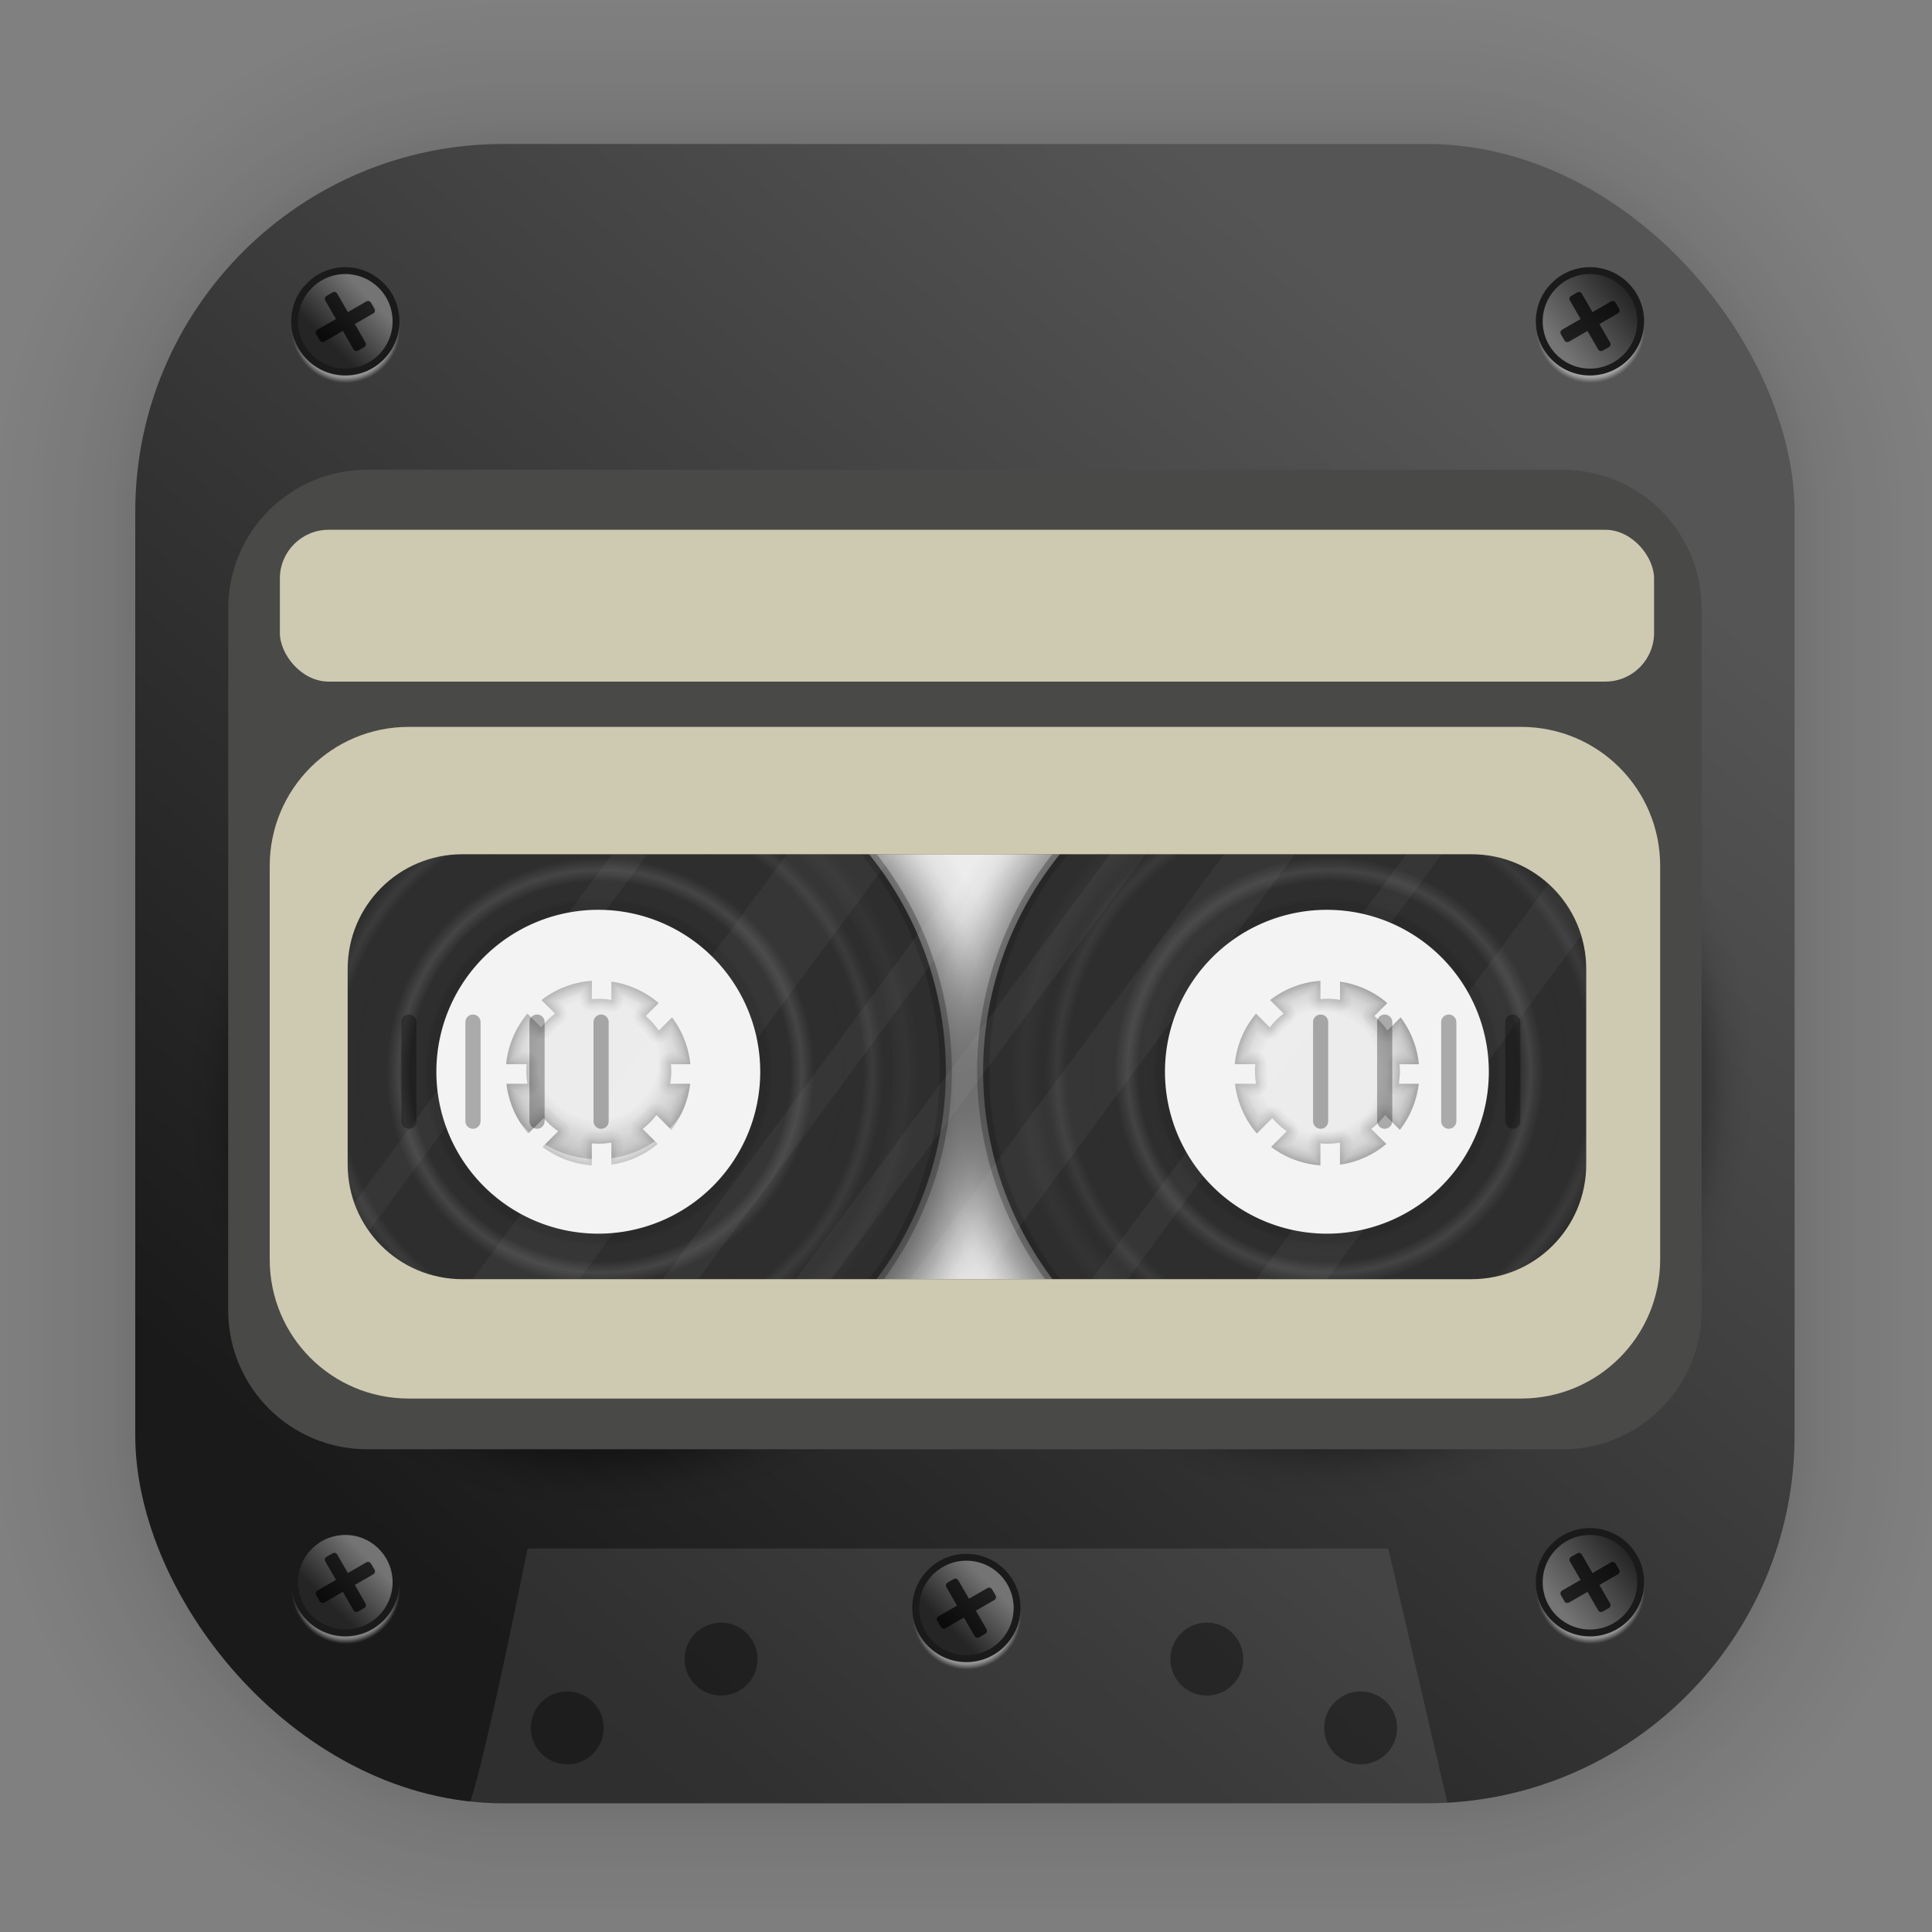 <?xml version="1.0" encoding="UTF-8" standalone="no"?>
<svg
   xmlns:dc="http://purl.org/dc/elements/1.1/"
   xmlns:cc="http://creativecommons.org/ns#"
   xmlns:rdf="http://www.w3.org/1999/02/22-rdf-syntax-ns#"
   xmlns:svg="http://www.w3.org/2000/svg"
   xmlns="http://www.w3.org/2000/svg"
   xmlns:xlink="http://www.w3.org/1999/xlink"
   xmlns:sodipodi="http://sodipodi.sourceforge.net/DTD/sodipodi-0.dtd"
   xmlns:inkscape="http://www.inkscape.org/namespaces/inkscape"
   width="128"
   height="128"
   viewBox="0 0 33.867 33.867"
   version="1.1"
   id="svg2767"
   inkscape:version="1.0.1 (3bc2e813f5, 2020-09-07)"
   sodipodi:docname="elisa.svg">
  <rect x="0" y="0" width="33.867" height="33.867" fill="#808080" stroke="none"/>
  <defs
     id="defs2761">
    <linearGradient
       inkscape:collect="always"
       xlink:href="#linearGradient1938"
       id="linearGradient1940"
       x1="26.02"
       y1="7.046"
       x2="7.86"
       y2="28.024"
       gradientUnits="userSpaceOnUse"
       gradientTransform="translate(-0.025,0.006)" />
    <linearGradient
       inkscape:collect="always"
       id="linearGradient1938">
      <stop
         style="stop-color:#555555;stop-opacity:1;"
         offset="0"
         id="stop1934" />
      <stop
         style="stop-color:#1b1a1a;stop-opacity:1"
         offset="1"
         id="stop1936" />
    </linearGradient>
    <radialGradient
       inkscape:collect="always"
       xlink:href="#linearGradient1960"
       id="radialGradient1962"
       cx="-22.537"
       cy="-19.381"
       fx="-22.537"
       fy="-19.381"
       r="3.152"
       gradientUnits="userSpaceOnUse"
       gradientTransform="matrix(1.018,0,0,1.018,0.438,0.785)" />
    <linearGradient
       inkscape:collect="always"
       id="linearGradient1960">
      <stop
         style="stop-color:#ffffff;stop-opacity:1;"
         offset="0"
         id="stop1956" />
      <stop
         id="stop1964"
         offset="0.884"
         style="stop-color:#ffffff;stop-opacity:0.44" />
      <stop
         style="stop-color:#ffffff;stop-opacity:0.169;"
         offset="0.944"
         id="stop1980" />
      <stop
         id="stop1978"
         offset="0.97"
         style="stop-color:#ffffff;stop-opacity:0.055;" />
      <stop
         style="stop-color:#ffffff;stop-opacity:0.027;"
         offset="0.977"
         id="stop1988" />
      <stop
         id="stop1986"
         offset="0.984"
         style="stop-color:#ffffff;stop-opacity:0.008;" />
      <stop
         style="stop-color:#ffffff;stop-opacity:0;"
         offset="0.993"
         id="stop1984" />
      <stop
         style="stop-color:#ffffff;stop-opacity:0;"
         offset="1"
         id="stop1958" />
    </linearGradient>
    <linearGradient
       inkscape:collect="always"
       xlink:href="#linearGradient1948"
       id="linearGradient1950"
       x1="-20.445"
       y1="-21.247"
       x2="-24.487"
       y2="-18.081"
       gradientUnits="userSpaceOnUse" />
    <linearGradient
       inkscape:collect="always"
       id="linearGradient1948">
      <stop
         style="stop-color:#252525;stop-opacity:1;"
         offset="0"
         id="stop1944" />
      <stop
         style="stop-color:#747474;stop-opacity:1"
         offset="1"
         id="stop1946" />
    </linearGradient>
    <radialGradient
       inkscape:collect="always"
       xlink:href="#linearGradient1960"
       id="radialGradient2015"
       gradientUnits="userSpaceOnUse"
       gradientTransform="matrix(1.018,0,0,1.018,0.438,0.785)"
       cx="-22.537"
       cy="-19.381"
       fx="-22.537"
       fy="-19.381"
       r="3.152" />
    <linearGradient
       inkscape:collect="always"
       xlink:href="#linearGradient1948"
       id="linearGradient2017"
       gradientUnits="userSpaceOnUse"
       x1="-22.981"
       y1="-17.65"
       x2="-20.51"
       y2="-20.12" />
    <radialGradient
       inkscape:collect="always"
       xlink:href="#linearGradient1960"
       id="radialGradient2039"
       gradientUnits="userSpaceOnUse"
       gradientTransform="matrix(1.018,0,0,1.018,0.438,0.785)"
       cx="-22.537"
       cy="-19.381"
       fx="-22.537"
       fy="-19.381"
       r="3.152" />
    <radialGradient
       inkscape:collect="always"
       xlink:href="#linearGradient1960"
       id="radialGradient2057"
       gradientUnits="userSpaceOnUse"
       gradientTransform="matrix(1.018,0,0,1.018,0.438,0.785)"
       cx="-22.537"
       cy="-19.381"
       fx="-22.537"
       fy="-19.381"
       r="3.152" />
    <radialGradient
       inkscape:collect="always"
       xlink:href="#linearGradient2372"
       id="radialGradient2380"
       gradientUnits="userSpaceOnUse"
       cx="10.856"
       cy="17.245"
       fx="10.856"
       fy="17.245"
       r="1.756"
       gradientTransform="translate(12.283,1.551)" />
    <linearGradient
       inkscape:collect="always"
       id="linearGradient2372">
      <stop
         style="stop-color:#000000;stop-opacity:0"
         offset="0"
         id="stop2368" />
      <stop
         id="stop2376"
         offset="0.6"
         style="stop-color:#000000;stop-opacity:0" />
      <stop
         style="stop-color:#000000;stop-opacity:0.196"
         offset="1"
         id="stop2370" />
    </linearGradient>
    <radialGradient
       inkscape:collect="always"
       xlink:href="#linearGradient2372"
       id="radialGradient2374"
       cx="10.856"
       cy="17.245"
       fx="10.856"
       fy="17.245"
       r="1.756"
       gradientUnits="userSpaceOnUse"
       gradientTransform="translate(-0.38,1.318)" />
    <radialGradient
       inkscape:collect="always"
       xlink:href="#linearGradient5489"
       id="radialGradient3815-1"
       gradientUnits="userSpaceOnUse"
       gradientTransform="matrix(2.913,0,0,2.913,18.97,-5.156)"
       cx="24.249"
       cy="24.25"
       fx="24.249"
       fy="24.25"
       r="9.633" />
    <linearGradient
       id="linearGradient5489"
       inkscape:collect="always">
      <stop
         id="stop5461"
         offset="0"
         style="stop-color:#000000;stop-opacity:1;" />
      <stop
         style="stop-color:#000000;stop-opacity:0.788"
         offset="0.716"
         id="stop5463" />
      <stop
         id="stop5515"
         offset="0.746"
         style="stop-color:#000000;stop-opacity:0.675;" />
      <stop
         style="stop-color:#000000;stop-opacity:0.62;"
         offset="0.763"
         id="stop5517" />
      <stop
         style="stop-color:#000000;stop-opacity:0.545;"
         offset="0.786"
         id="stop5513" />
      <stop
         id="stop5509"
         offset="0.807"
         style="stop-color:#000000;stop-opacity:0.486;" />
      <stop
         style="stop-color:#000000;stop-opacity:0.298;"
         offset="0.862"
         id="stop5505" />
      <stop
         style="stop-color:#000000;stop-opacity:0.188;"
         offset="0.89"
         id="stop5503" />
      <stop
         style="stop-color:#000000;stop-opacity:0.082;"
         offset="0.924"
         id="stop5495" />
      <stop
         style="stop-color:#000000;stop-opacity:0.043;"
         offset="0.943"
         id="stop5493" />
      <stop
         id="stop5481"
         offset="0.956"
         style="stop-color:#000000;stop-opacity:0.031;" />
      <stop
         id="stop5483"
         offset="0.961"
         style="stop-color:#000000;stop-opacity:0.027;" />
      <stop
         id="stop5485"
         offset="0.992"
         style="stop-color:#000000;stop-opacity:0;" />
      <stop
         id="stop5487"
         offset="1"
         style="stop-color:#000000;stop-opacity:0;" />
    </linearGradient>
    <radialGradient
       inkscape:collect="always"
       xlink:href="#linearGradient5489"
       id="radialGradient4197"
       gradientUnits="userSpaceOnUse"
       gradientTransform="matrix(0.771,0,0,0.771,-7.699,-1.075)"
       cx="24.249"
       cy="24.25"
       fx="24.249"
       fy="24.25"
       r="9.633" />
    <radialGradient
       inkscape:collect="always"
       xlink:href="#linearGradient2151"
       id="radialGradient2153"
       cx="100.047"
       cy="-16.228"
       fx="100.047"
       fy="-16.228"
       r="29.308"
       gradientUnits="userSpaceOnUse"
       gradientTransform="scale(3.78)" />
    <linearGradient
       inkscape:collect="always"
       id="linearGradient2151">
      <stop
         style="stop-color:#2e2e2e;stop-opacity:1;"
         offset="0"
         id="stop2147" />
      <stop
         id="stop2169"
         offset="0.135"
         style="stop-color:#2e2e2e;stop-opacity:0.859;" />
      <stop
         style="stop-color:#2e2e2e;stop-opacity:0.812;"
         offset="0.179"
         id="stop2195" />
      <stop
         id="stop2161"
         offset="0.232"
         style="stop-color:#2e2e2e;stop-opacity:0.761;" />
      <stop
         style="stop-color:#2e2e2e;stop-opacity:0.706;"
         offset="0.287"
         id="stop2193" />
      <stop
         style="stop-color:#2e2e2e;stop-opacity:0.667;"
         offset="0.327"
         id="stop2171" />
      <stop
         id="stop2159"
         offset="0.383"
         style="stop-color:#e5e5e5;stop-opacity:0.612" />
      <stop
         style="stop-color:#2e2e2e;stop-opacity:0.569;"
         offset="0.421"
         id="stop2187" />
      <stop
         style="stop-color:#2e2e2e;stop-opacity:0.549;"
         offset="0.443"
         id="stop2185" />
      <stop
         style="stop-color:#2e2e2e;stop-opacity:0.49;"
         offset="0.504"
         id="stop2163" />
      <stop
         id="stop2189"
         offset="0.541"
         style="stop-color:#2e2e2e;stop-opacity:0.451;" />
      <stop
         id="stop2173"
         offset="0.573"
         style="stop-color:#dbdbdb;stop-opacity:0.42" />
      <stop
         style="stop-color:#2e2e2e;stop-opacity:0.384;"
         offset="0.609"
         id="stop2191" />
      <stop
         id="stop2157"
         offset="0.639"
         style="stop-color:#2e2e2e;stop-opacity:0.357;" />
      <stop
         style="stop-color:#2e2e2e;stop-opacity:0.31;"
         offset="0.686"
         id="stop2175" />
      <stop
         style="stop-color:#2e2e2e;stop-opacity:0.251;"
         offset="0.746"
         id="stop2165" />
      <stop
         id="stop2179"
         offset="0.774"
         style="stop-color:#e5e5e5;stop-opacity:0.22" />
      <stop
         id="stop2177"
         offset="0.806"
         style="stop-color:#2e2e2e;stop-opacity:0.188;" />
      <stop
         id="stop2167"
         offset="0.828"
         style="stop-color:#2e2e2e;stop-opacity:0.169;" />
      <stop
         style="stop-color:#cccccc;stop-opacity:0.122"
         offset="0.873"
         id="stop2181" />
      <stop
         id="stop2155"
         offset="0.905"
         style="stop-color:#2e2e2e;stop-opacity:0.094;" />
      <stop
         style="stop-color:#2e2e2e;stop-opacity:0.055;"
         offset="0.941"
         id="stop2183" />
      <stop
         style="stop-color:#2e2e2e;stop-opacity:0;"
         offset="1"
         id="stop2149" />
    </linearGradient>
    <radialGradient
       inkscape:collect="always"
       xlink:href="#linearGradient2151"
       id="radialGradient2354"
       gradientUnits="userSpaceOnUse"
       gradientTransform="scale(3.78)"
       cx="100.047"
       cy="-16.228"
       fx="100.047"
       fy="-16.228"
       r="29.308" />
    <radialGradient
       inkscape:collect="always"
       xlink:href="#linearGradient1960"
       id="radialGradient4314"
       gradientUnits="userSpaceOnUse"
       gradientTransform="matrix(1.018,0,0,1.018,0.438,0.785)"
       cx="-22.537"
       cy="-19.381"
       fx="-22.537"
       fy="-19.381"
       r="3.152" />
    <linearGradient
       inkscape:collect="always"
       xlink:href="#linearGradient1948"
       id="linearGradient3786"
       gradientUnits="userSpaceOnUse"
       x1="-22.981"
       y1="-17.65"
       x2="-20.51"
       y2="-20.12" />
    <linearGradient
       inkscape:collect="always"
       xlink:href="#linearGradient1948"
       id="linearGradient3788"
       gradientUnits="userSpaceOnUse"
       x1="-22.981"
       y1="-17.65"
       x2="-20.51"
       y2="-20.12" />
    <linearGradient
       inkscape:collect="always"
       xlink:href="#linearGradient1948"
       id="linearGradient3790"
       gradientUnits="userSpaceOnUse"
       x1="-20.445"
       y1="-21.247"
       x2="-24.487"
       y2="-18.081" />
  </defs>
  <sodipodi:namedview
     id="base"
     pagecolor="#ffffff"
     bordercolor="#666666"
     borderopacity="1.0"
     inkscape:pageopacity="0.0"
     inkscape:pageshadow="2"
     inkscape:zoom="2.8"
     inkscape:cx="-5.1969914"
     inkscape:cy="58.804931"
     inkscape:document-units="mm"
     inkscape:current-layer="layer1"
     inkscape:document-rotation="0"
     showgrid="false"
     units="px"
     inkscape:window-width="1514"
     inkscape:window-height="941"
     inkscape:window-x="50"
     inkscape:window-y="27"
     inkscape:window-maximized="0" />
  <g
     inkscape:label="Capa 1"
     inkscape:groupmode="layer"
     id="layer1">
    <g
       id="g1702"
       transform="matrix(0.976,0,0,0.976,-65.774,-37.197)"
       style="opacity:0.297">
      <rect
         style="fill:none;fill-opacity:1;stroke:#000000;stroke-width:0.1;stroke-linecap:round;stroke-linejoin:round;stroke-miterlimit:4;stroke-dasharray:none;stroke-opacity:0.02"
         id="rect1634"
         width="29.811"
         height="29.811"
         x="69.84"
         y="40.71"
         rx="6.61"
         ry="6.61" />
      <rect
         ry="6.61"
         rx="6.61"
         y="40.71"
         x="69.84"
         height="29.811"
         width="29.811"
         id="rect1638"
         style="fill:none;fill-opacity:1;stroke:#000000;stroke-width:0.2;stroke-linecap:round;stroke-linejoin:round;stroke-miterlimit:4;stroke-dasharray:none;stroke-opacity:0.02" />
      <rect
         style="fill:none;fill-opacity:1;stroke:#000000;stroke-width:0.3;stroke-linecap:round;stroke-linejoin:round;stroke-miterlimit:4;stroke-dasharray:none;stroke-opacity:0.02"
         id="rect1640"
         width="29.811"
         height="29.811"
         x="69.84"
         y="40.71"
         rx="6.61"
         ry="6.61" />
      <rect
         ry="6.61"
         rx="6.61"
         y="40.71"
         x="69.84"
         height="29.811"
         width="29.811"
         id="rect1642"
         style="fill:none;fill-opacity:1;stroke:#000000;stroke-width:0.4;stroke-linecap:round;stroke-linejoin:round;stroke-miterlimit:4;stroke-dasharray:none;stroke-opacity:0.02" />
      <rect
         style="fill:none;fill-opacity:1;stroke:#000000;stroke-width:0.5;stroke-linecap:round;stroke-linejoin:round;stroke-miterlimit:4;stroke-dasharray:none;stroke-opacity:0.02"
         id="rect1644"
         width="29.811"
         height="29.811"
         x="69.84"
         y="40.71"
         rx="6.61"
         ry="6.61" />
      <rect
         ry="6.61"
         rx="6.61"
         y="40.71"
         x="69.84"
         height="29.811"
         width="29.811"
         id="rect1646"
         style="fill:none;fill-opacity:1;stroke:#000000;stroke-width:0.6;stroke-linecap:round;stroke-linejoin:round;stroke-miterlimit:4;stroke-dasharray:none;stroke-opacity:0.02" />
      <rect
         style="fill:none;fill-opacity:1;stroke:#000000;stroke-width:0.7;stroke-linecap:round;stroke-linejoin:round;stroke-miterlimit:4;stroke-dasharray:none;stroke-opacity:0.02"
         id="rect1648"
         width="29.811"
         height="29.811"
         x="69.84"
         y="40.71"
         rx="6.61"
         ry="6.61" />
      <rect
         ry="6.61"
         rx="6.61"
         y="40.71"
         x="69.84"
         height="29.811"
         width="29.811"
         id="rect1650"
         style="fill:none;fill-opacity:1;stroke:#000000;stroke-width:0.8;stroke-linecap:round;stroke-linejoin:round;stroke-miterlimit:4;stroke-dasharray:none;stroke-opacity:0.02" />
      <rect
         style="fill:none;fill-opacity:1;stroke:#000000;stroke-width:1;stroke-linecap:round;stroke-linejoin:round;stroke-miterlimit:4;stroke-dasharray:none;stroke-opacity:0.02"
         id="rect1652"
         width="29.811"
         height="29.811"
         x="69.84"
         y="40.71"
         rx="6.61"
         ry="6.61" />
      <rect
         ry="6.61"
         rx="6.61"
         y="40.71"
         x="69.84"
         height="29.811"
         width="29.811"
         id="rect1654"
         style="fill:none;fill-opacity:1;stroke:#000000;stroke-width:1.2;stroke-linecap:round;stroke-linejoin:round;stroke-miterlimit:4;stroke-dasharray:none;stroke-opacity:0.02" />
      <rect
         style="fill:none;fill-opacity:1;stroke:#000000;stroke-width:1.4;stroke-linecap:round;stroke-linejoin:round;stroke-miterlimit:4;stroke-dasharray:none;stroke-opacity:0.02"
         id="rect1656"
         width="29.811"
         height="29.811"
         x="69.84"
         y="40.71"
         rx="6.61"
         ry="6.61" />
      <rect
         ry="6.61"
         rx="6.61"
         y="40.71"
         x="69.84"
         height="29.811"
         width="29.811"
         id="rect1658"
         style="fill:none;fill-opacity:1;stroke:#000000;stroke-width:1.6;stroke-linecap:round;stroke-linejoin:round;stroke-miterlimit:4;stroke-dasharray:none;stroke-opacity:0.02" />
      <rect
         style="fill:none;fill-opacity:1;stroke:#000000;stroke-width:1.8;stroke-linecap:round;stroke-linejoin:round;stroke-miterlimit:4;stroke-dasharray:none;stroke-opacity:0.02"
         id="rect1660"
         width="29.811"
         height="29.811"
         x="69.84"
         y="40.71"
         rx="6.61"
         ry="6.61" />
      <rect
         ry="6.61"
         rx="6.61"
         y="40.71"
         x="69.84"
         height="29.811"
         width="29.811"
         id="rect1662"
         style="fill:none;fill-opacity:1;stroke:#000000;stroke-width:2;stroke-linecap:round;stroke-linejoin:round;stroke-miterlimit:4;stroke-dasharray:none;stroke-opacity:0.02" />
      <rect
         style="fill:none;fill-opacity:1;stroke:#000000;stroke-width:2.2;stroke-linecap:round;stroke-linejoin:round;stroke-miterlimit:4;stroke-dasharray:none;stroke-opacity:0.02"
         id="rect1664"
         width="29.811"
         height="29.811"
         x="69.84"
         y="40.71"
         rx="6.61"
         ry="6.61" />
      <rect
         ry="6.61"
         rx="6.61"
         y="40.71"
         x="69.84"
         height="29.811"
         width="29.811"
         id="rect1666"
         style="fill:none;fill-opacity:1;stroke:#000000;stroke-width:2.6;stroke-linecap:round;stroke-linejoin:round;stroke-miterlimit:4;stroke-dasharray:none;stroke-opacity:0.02" />
      <rect
         style="fill:none;fill-opacity:1;stroke:#000000;stroke-width:3;stroke-linecap:round;stroke-linejoin:round;stroke-miterlimit:4;stroke-dasharray:none;stroke-opacity:0.02"
         id="rect1668"
         width="29.811"
         height="29.811"
         x="69.84"
         y="40.71"
         rx="6.61"
         ry="6.61" />
      <rect
         ry="6.61"
         rx="6.61"
         y="40.71"
         x="69.84"
         height="29.811"
         width="29.811"
         id="rect1670"
         style="fill:none;fill-opacity:1;stroke:#000000;stroke-width:3.4;stroke-linecap:round;stroke-linejoin:round;stroke-miterlimit:4;stroke-dasharray:none;stroke-opacity:0.02" />
      <rect
         style="fill:none;fill-opacity:1;stroke:#000000;stroke-width:3.8;stroke-linecap:round;stroke-linejoin:round;stroke-miterlimit:4;stroke-dasharray:none;stroke-opacity:0.02"
         id="rect1672"
         width="29.811"
         height="29.811"
         x="69.84"
         y="40.71"
         rx="6.61"
         ry="6.61" />
      <rect
         ry="6.61"
         rx="6.61"
         y="40.71"
         x="69.84"
         height="29.811"
         width="29.811"
         id="rect1674"
         style="fill:none;fill-opacity:1;stroke:#000000;stroke-width:4.2;stroke-linecap:round;stroke-linejoin:round;stroke-miterlimit:4;stroke-dasharray:none;stroke-opacity:0.02" />
      <rect
         style="fill:none;fill-opacity:1;stroke:#000000;stroke-width:4.6;stroke-linecap:round;stroke-linejoin:round;stroke-miterlimit:4;stroke-dasharray:none;stroke-opacity:0.02"
         id="rect1676"
         width="29.811"
         height="29.811"
         x="69.84"
         y="40.71"
         rx="6.61"
         ry="6.61" />
      <rect
         ry="6.61"
         rx="6.61"
         y="40.71"
         x="69.84"
         height="29.811"
         width="29.811"
         id="rect1678"
         style="fill:none;fill-opacity:1;stroke:#000000;stroke-width:5;stroke-linecap:round;stroke-linejoin:round;stroke-miterlimit:4;stroke-dasharray:none;stroke-opacity:0.02" />
    </g>
    <rect
       style="fill:url(#linearGradient1940);fill-opacity:1;stroke-width:2.688;stroke-linecap:round;stroke-linejoin:round"
       id="rect849"
       width="29.087"
       height="29.087"
       x="2.371"
       y="2.524"
       rx="6.449"
       ry="6.449" />
    <g
       id="g2003"
       transform="matrix(0.301,0,0,0.301,20.132,3.607)">
      <g
         transform="translate(48.249,26.111)"
         id="g1992">
        <path
           style="color:#000000;font-style:normal;font-variant:normal;font-weight:normal;font-stretch:normal;font-size:medium;line-height:normal;font-family:sans-serif;font-variant-ligatures:normal;font-variant-position:normal;font-variant-caps:normal;font-variant-numeric:normal;font-variant-alternates:normal;font-feature-settings:normal;text-indent:0;text-align:start;text-decoration:none;text-decoration-line:none;text-decoration-style:solid;text-decoration-color:#000000;letter-spacing:normal;word-spacing:normal;text-transform:none;writing-mode:lr-tb;direction:ltr;text-orientation:mixed;dominant-baseline:auto;baseline-shift:baseline;text-anchor:start;white-space:normal;shape-padding:0;clip-rule:nonzero;display:inline;overflow:visible;visibility:visible;opacity:1;isolation:auto;mix-blend-mode:normal;color-interpolation:sRGB;color-interpolation-filters:linearRGB;solid-color:#000000;solid-opacity:1;vector-effect:none;fill:url(#radialGradient1962);fill-opacity:1;fill-rule:nonzero;stroke:none;stroke-width:0.407;stroke-linecap:round;stroke-linejoin:round;stroke-miterlimit:4;stroke-dasharray:none;stroke-dashoffset:0;stroke-opacity:1;color-rendering:auto;image-rendering:auto;shape-rendering:auto;text-rendering:auto;enable-background:accumulate"
           d="m -22.503,-22.152 c -1.77,0 -3.209,1.439 -3.209,3.209 0,1.77 1.439,3.209 3.209,3.209 1.77,0 3.209,-1.439 3.209,-3.209 0,-1.77 -1.439,-3.209 -3.209,-3.209 z"
           id="circle1952"
           inkscape:connector-curvature="0"
           sodipodi:nodetypes="sssss" />
        <circle
           style="opacity:1;fill:url(#linearGradient1950);fill-opacity:1;stroke:#1b1a1a;stroke-width:0.4;stroke-linecap:round;stroke-linejoin:round;stroke-miterlimit:4;stroke-dasharray:none;stroke-opacity:1"
           id="path1942"
           cx="-22.537"
           cy="-19.381"
           r="2.953" />
      </g>
      <path
         inkscape:connector-curvature="0"
         id="rect1994"
         d="m 25.048,5.02 c -0.025,0.003 -0.05,0.011 -0.074,0.025 l -0.357,0.206 c -0.094,0.054 -0.126,0.173 -0.072,0.267 l 0.622,1.076 -1.077,0.622 c -0.094,0.054 -0.125,0.173 -0.071,0.267 l 0.206,0.357 c 0.054,0.094 0.173,0.126 0.267,0.072 l 1.076,-0.622 0.622,1.076 c 0.054,0.094 0.173,0.126 0.267,0.072 l 0.357,-0.206 c 0.094,-0.054 0.125,-0.173 0.071,-0.267 l -0.622,-1.076 1.077,-0.622 c 0.094,-0.054 0.125,-0.173 0.071,-0.267 l -0.206,-0.357 c -0.054,-0.094 -0.173,-0.126 -0.267,-0.072 l -1.077,0.622 -0.622,-1.076 c -0.041,-0.07 -0.118,-0.106 -0.193,-0.097 z"
         style="opacity:1;fill:#000000;fill-opacity:0.71;stroke:none;stroke-width:0.4;stroke-linecap:round;stroke-linejoin:round;stroke-miterlimit:4;stroke-dasharray:none;stroke-opacity:1" />
    </g>
    <g
       transform="matrix(0.301,0,0,0.301,-1.686,3.607)"
       id="g2013">
      <g
         id="g2009"
         transform="translate(48.249,26.111)">
        <path
           sodipodi:nodetypes="sssss"
           inkscape:connector-curvature="0"
           id="path2005"
           d="m -22.503,-22.152 c -1.77,0 -3.209,1.439 -3.209,3.209 0,1.77 1.439,3.209 3.209,3.209 1.77,0 3.209,-1.439 3.209,-3.209 0,-1.77 -1.439,-3.209 -3.209,-3.209 z"
           style="color:#000000;font-style:normal;font-variant:normal;font-weight:normal;font-stretch:normal;font-size:medium;line-height:normal;font-family:sans-serif;font-variant-ligatures:normal;font-variant-position:normal;font-variant-caps:normal;font-variant-numeric:normal;font-variant-alternates:normal;font-feature-settings:normal;text-indent:0;text-align:start;text-decoration:none;text-decoration-line:none;text-decoration-style:solid;text-decoration-color:#000000;letter-spacing:normal;word-spacing:normal;text-transform:none;writing-mode:lr-tb;direction:ltr;text-orientation:mixed;dominant-baseline:auto;baseline-shift:baseline;text-anchor:start;white-space:normal;shape-padding:0;clip-rule:nonzero;display:inline;overflow:visible;visibility:visible;opacity:1;isolation:auto;mix-blend-mode:normal;color-interpolation:sRGB;color-interpolation-filters:linearRGB;solid-color:#000000;solid-opacity:1;vector-effect:none;fill:url(#radialGradient2015);fill-opacity:1;fill-rule:nonzero;stroke:none;stroke-width:0.407;stroke-linecap:round;stroke-linejoin:round;stroke-miterlimit:4;stroke-dasharray:none;stroke-dashoffset:0;stroke-opacity:1;color-rendering:auto;image-rendering:auto;shape-rendering:auto;text-rendering:auto;enable-background:accumulate" />
        <circle
           r="2.953"
           cy="-19.381"
           cx="-22.537"
           id="circle2007"
           style="opacity:1;fill:url(#linearGradient2017);fill-opacity:1;stroke:#1b1a1a;stroke-width:0.4;stroke-linecap:round;stroke-linejoin:round;stroke-miterlimit:4;stroke-dasharray:none;stroke-opacity:1" />
      </g>
      <path
         style="opacity:1;fill:#000000;fill-opacity:0.71;stroke:none;stroke-width:0.4;stroke-linecap:round;stroke-linejoin:round;stroke-miterlimit:4;stroke-dasharray:none;stroke-opacity:1"
         d="m 25.048,5.02 c -0.025,0.003 -0.05,0.011 -0.074,0.025 l -0.357,0.206 c -0.094,0.054 -0.126,0.173 -0.072,0.267 l 0.622,1.076 -1.077,0.622 c -0.094,0.054 -0.125,0.173 -0.071,0.267 l 0.206,0.357 c 0.054,0.094 0.173,0.126 0.267,0.072 l 1.076,-0.622 0.622,1.076 c 0.054,0.094 0.173,0.126 0.267,0.072 l 0.357,-0.206 c 0.094,-0.054 0.125,-0.173 0.071,-0.267 l -0.622,-1.076 1.077,-0.622 c 0.094,-0.054 0.125,-0.173 0.071,-0.267 l -0.206,-0.357 c -0.054,-0.094 -0.173,-0.126 -0.267,-0.072 l -1.077,0.622 -0.622,-1.076 c -0.041,-0.07 -0.118,-0.106 -0.193,-0.097 z"
         id="path2011"
         inkscape:connector-curvature="0" />
    </g>
    <g
       transform="matrix(0.301,0,0,0.301,20.132,25.71)"
       id="g2027">
      <g
         id="g2023"
         transform="translate(48.249,26.111)">
        <path
           sodipodi:nodetypes="sssss"
           inkscape:connector-curvature="0"
           id="path2019"
           d="m -22.503,-22.152 c -1.77,0 -3.209,1.439 -3.209,3.209 0,1.77 1.439,3.209 3.209,3.209 1.77,0 3.209,-1.439 3.209,-3.209 0,-1.77 -1.439,-3.209 -3.209,-3.209 z"
           style="color:#000000;font-style:normal;font-variant:normal;font-weight:normal;font-stretch:normal;font-size:medium;line-height:normal;font-family:sans-serif;font-variant-ligatures:normal;font-variant-position:normal;font-variant-caps:normal;font-variant-numeric:normal;font-variant-alternates:normal;font-feature-settings:normal;text-indent:0;text-align:start;text-decoration:none;text-decoration-line:none;text-decoration-style:solid;text-decoration-color:#000000;letter-spacing:normal;word-spacing:normal;text-transform:none;writing-mode:lr-tb;direction:ltr;text-orientation:mixed;dominant-baseline:auto;baseline-shift:baseline;text-anchor:start;white-space:normal;shape-padding:0;clip-rule:nonzero;display:inline;overflow:visible;visibility:visible;opacity:1;isolation:auto;mix-blend-mode:normal;color-interpolation:sRGB;color-interpolation-filters:linearRGB;solid-color:#000000;solid-opacity:1;vector-effect:none;fill:url(#radialGradient2039);fill-opacity:1;fill-rule:nonzero;stroke:none;stroke-width:0.407;stroke-linecap:round;stroke-linejoin:round;stroke-miterlimit:4;stroke-dasharray:none;stroke-dashoffset:0;stroke-opacity:1;color-rendering:auto;image-rendering:auto;shape-rendering:auto;text-rendering:auto;enable-background:accumulate" />
        <circle
           r="2.953"
           cy="-19.381"
           cx="-22.537"
           id="circle2021"
           style="opacity:1;fill:url(#linearGradient3790);fill-opacity:1;stroke:#1b1a1a;stroke-width:0.4;stroke-linecap:round;stroke-linejoin:round;stroke-miterlimit:4;stroke-dasharray:none;stroke-opacity:1" />
      </g>
      <path
         style="opacity:1;fill:#000000;fill-opacity:0.71;stroke:none;stroke-width:0.4;stroke-linecap:round;stroke-linejoin:round;stroke-miterlimit:4;stroke-dasharray:none;stroke-opacity:1"
         d="m 25.048,5.02 c -0.025,0.003 -0.05,0.011 -0.074,0.025 l -0.357,0.206 c -0.094,0.054 -0.126,0.173 -0.072,0.267 l 0.622,1.076 -1.077,0.622 c -0.094,0.054 -0.125,0.173 -0.071,0.267 l 0.206,0.357 c 0.054,0.094 0.173,0.126 0.267,0.072 l 1.076,-0.622 0.622,1.076 c 0.054,0.094 0.173,0.126 0.267,0.072 l 0.357,-0.206 c 0.094,-0.054 0.125,-0.173 0.071,-0.267 l -0.622,-1.076 1.077,-0.622 c 0.094,-0.054 0.125,-0.173 0.071,-0.267 l -0.206,-0.357 c -0.054,-0.094 -0.173,-0.126 -0.267,-0.072 l -1.077,0.622 -0.622,-1.076 c -0.041,-0.07 -0.118,-0.106 -0.193,-0.097 z"
         id="path2025"
         inkscape:connector-curvature="0" />
    </g>
    <g
       id="g2055"
       transform="matrix(0.301,0,0,0.301,-1.686,25.71)">
      <g
         transform="translate(48.249,26.111)"
         id="g2051">
        <path
           style="color:#000000;font-style:normal;font-variant:normal;font-weight:normal;font-stretch:normal;font-size:medium;line-height:normal;font-family:sans-serif;font-variant-ligatures:normal;font-variant-position:normal;font-variant-caps:normal;font-variant-numeric:normal;font-variant-alternates:normal;font-feature-settings:normal;text-indent:0;text-align:start;text-decoration:none;text-decoration-line:none;text-decoration-style:solid;text-decoration-color:#000000;letter-spacing:normal;word-spacing:normal;text-transform:none;writing-mode:lr-tb;direction:ltr;text-orientation:mixed;dominant-baseline:auto;baseline-shift:baseline;text-anchor:start;white-space:normal;shape-padding:0;clip-rule:nonzero;display:inline;overflow:visible;visibility:visible;opacity:1;isolation:auto;mix-blend-mode:normal;color-interpolation:sRGB;color-interpolation-filters:linearRGB;solid-color:#000000;solid-opacity:1;vector-effect:none;fill:url(#radialGradient2057);fill-opacity:1;fill-rule:nonzero;stroke:none;stroke-width:0.407;stroke-linecap:round;stroke-linejoin:round;stroke-miterlimit:4;stroke-dasharray:none;stroke-dashoffset:0;stroke-opacity:1;color-rendering:auto;image-rendering:auto;shape-rendering:auto;text-rendering:auto;enable-background:accumulate"
           d="m -22.503,-22.152 c -1.77,0 -3.209,1.439 -3.209,3.209 0,1.77 1.439,3.209 3.209,3.209 1.77,0 3.209,-1.439 3.209,-3.209 0,-1.77 -1.439,-3.209 -3.209,-3.209 z"
           id="path2047"
           inkscape:connector-curvature="0"
           sodipodi:nodetypes="sssss" />
        <circle
           style="opacity:1;fill:url(#linearGradient3788);fill-opacity:1;stroke:#1b1a1a;stroke-width:0.4;stroke-linecap:round;stroke-linejoin:round;stroke-miterlimit:4;stroke-dasharray:none;stroke-opacity:1"
           id="circle2049"
           cx="-22.537"
           cy="-19.381"
           r="2.953" />
      </g>
      <path
         inkscape:connector-curvature="0"
         id="path2053"
         d="m 25.048,5.02 c -0.025,0.003 -0.05,0.011 -0.074,0.025 l -0.357,0.206 c -0.094,0.054 -0.126,0.173 -0.072,0.267 l 0.622,1.076 -1.077,0.622 c -0.094,0.054 -0.125,0.173 -0.071,0.267 l 0.206,0.357 c 0.054,0.094 0.173,0.126 0.267,0.072 l 1.076,-0.622 0.622,1.076 c 0.054,0.094 0.173,0.126 0.267,0.072 l 0.357,-0.206 c 0.094,-0.054 0.125,-0.173 0.071,-0.267 l -0.622,-1.076 1.077,-0.622 c 0.094,-0.054 0.125,-0.173 0.071,-0.267 l -0.206,-0.357 c -0.054,-0.094 -0.173,-0.126 -0.267,-0.072 l -1.077,0.622 -0.622,-1.076 c -0.041,-0.07 -0.118,-0.106 -0.193,-0.097 z"
         style="opacity:1;fill:#000000;fill-opacity:0.71;stroke:none;stroke-width:0.4;stroke-linecap:round;stroke-linejoin:round;stroke-miterlimit:4;stroke-dasharray:none;stroke-opacity:1" />
    </g>
    <rect
       style="opacity:1;fill:#f3f3f3;fill-opacity:0.962;stroke:none;stroke-width:1;stroke-linecap:round;stroke-linejoin:round;stroke-miterlimit:4;stroke-dasharray:none;stroke-opacity:1"
       id="rect2356"
       width="25.118"
       height="11.313"
       x="4.587"
       y="12.018"
       rx="0.239"
       ry="0.239" />
    <circle
       r="1.756"
       cy="18.796"
       cx="23.14"
       id="circle2378"
       style="opacity:1;fill:url(#radialGradient2380);fill-opacity:1;stroke:none;stroke-width:1;stroke-linecap:round;stroke-linejoin:round;stroke-miterlimit:4;stroke-dasharray:none;stroke-opacity:1" />
    <circle
       style="opacity:1;fill:url(#radialGradient2374);fill-opacity:1;stroke:none;stroke-width:1;stroke-linecap:round;stroke-linejoin:round;stroke-miterlimit:4;stroke-dasharray:none;stroke-opacity:1"
       id="path2358"
       cx="10.476"
       cy="18.564"
       r="1.756" />
    <g
       id="g4250"
       transform="translate(-0.38,1.567)">
      <path
         id="path3813-6"
         transform="scale(0.265)"
         d="m 89.609,37.422 a 28.062,28.062 0 0 0 -28.062,28.062 28.062,28.062 0 0 0 28.062,28.062 28.062,28.062 0 0 0 28.061,-28.062 28.062,28.062 0 0 0 -28.061,-28.062 z M 88.367,54.898 A 10.05,10.05 0 0 1 98.418,64.947 10.05,10.05 0 0 1 88.367,74.998 10.05,10.05 0 0 1 78.316,64.947 10.05,10.05 0 0 1 88.367,54.898 Z"
         style="opacity:1;fill:url(#radialGradient3815-1);fill-opacity:1;stroke-width:6.629"
         inkscape:connector-curvature="0" />
      <path
         inkscape:connector-curvature="0"
         style="opacity:1;fill:url(#radialGradient4197);fill-opacity:1;stroke-width:1.754"
         d="m 10.991,10.19 a 7.425,7.425 0 0 0 -7.425,7.425 7.425,7.425 0 0 0 7.425,7.425 7.425,7.425 0 0 0 7.424,-7.425 7.425,7.425 0 0 0 -7.424,-7.425 z m -0.329,4.624 a 2.659,2.659 0 0 1 2.659,2.659 2.659,2.659 0 0 1 -2.659,2.659 2.659,2.659 0 0 1 -2.659,-2.659 2.659,2.659 0 0 1 2.659,-2.659 z"
         id="path4195" />
      <g
         transform="matrix(0.21,0,0,0.21,2.63,20.628)"
         id="g2266">
        <path
           inkscape:connector-curvature="0"
           style="opacity:1;fill:#2e2e2e;fill-opacity:1;stroke:none;stroke-width:3.78;stroke-linecap:round;stroke-linejoin:round;stroke-miterlimit:4;stroke-dasharray:none;stroke-opacity:1"
           d="M 378.129,-170.213 A 108.88,108.88 0 0 0 269.25,-61.332 108.88,108.88 0 0 0 378.129,47.547 108.88,108.88 0 0 0 487.01,-61.332 108.88,108.88 0 0 0 378.129,-170.213 Z m -2.852,65.348 a 42.667,42.667 0 0 1 42.666,42.666 42.667,42.667 0 0 1 -42.666,42.668 42.667,42.667 0 0 1 -42.666,-42.668 42.667,42.667 0 0 1 42.666,-42.666 z"
           transform="scale(0.265)"
           id="circle2197" />
        <path
           inkscape:connector-curvature="0"
           style="opacity:0.301;fill:url(#radialGradient2153);fill-opacity:1;stroke:#1b1a1a;stroke-width:3.78;stroke-linecap:round;stroke-linejoin:round;stroke-miterlimit:4;stroke-dasharray:none;stroke-opacity:1"
           d="M 378.129,-170.213 A 108.88,108.88 0 0 0 269.25,-61.332 108.88,108.88 0 0 0 378.129,47.547 108.88,108.88 0 0 0 487.01,-61.332 108.88,108.88 0 0 0 378.129,-170.213 Z m -0.955,68.762 a 41.15,41.15 0 0 1 41.148,41.148 41.15,41.15 0 0 1 -41.148,41.15 41.15,41.15 0 0 1 -41.15,-41.15 41.15,41.15 0 0 1 41.15,-41.148 z"
           id="path2145"
           transform="scale(0.265)" />
        <g
           id="g2244"
           transform="translate(0.35,-1.108)">
          <g
             transform="translate(83.944,5.812)"
             id="g2143">
            <path
               inkscape:connector-curvature="0"
               id="path2081"
               d="M 15.753,-34.449 A 13.517,13.517 0 0 0 2.236,-20.932 13.517,13.517 0 0 0 15.753,-7.415 13.517,13.517 0 0 0 29.27,-20.932 13.517,13.517 0 0 0 15.753,-34.449 Z m -0.538,5.927 v 1.533 a 6.049,6.049 0 0 1 0.585,-0.035 6.049,6.049 0 0 1 1.046,0.098 v -1.528 a 7.727,7.727 0 0 1 3.949,1.791 l -1.08,1.08 a 6.049,6.049 0 0 1 1.088,1.22 l 1.106,-1.106 a 7.727,7.727 0 0 1 1.525,3.91 h -1.621 a 6.049,6.049 0 0 1 0.034,0.585 6.049,6.049 0 0 1 -0.097,1.046 h 1.671 a 7.727,7.727 0 0 1 -1.575,3.847 l -1.238,-1.238 a 6.049,6.049 0 0 1 -1.152,1.156 l 1.259,1.259 a 7.727,7.727 0 0 1 -3.871,1.73 v -1.844 a 6.049,6.049 0 0 1 -1.046,0.092 6.049,6.049 0 0 1 -0.585,-0.029 v 1.84 a 7.727,7.727 0 0 1 -4.116,-1.544 l 1.309,-1.309 A 6.049,6.049 0 0 1 11.196,-17.062 l -1.287,1.287 a 7.727,7.727 0 0 1 -1.822,-4.153 h 1.757 a 6.049,6.049 0 0 1 -0.092,-1.046 6.049,6.049 0 0 1 0.029,-0.585 h -1.717 a 7.727,7.727 0 0 1 1.774,-4.224 l 1.153,1.153 a 6.049,6.049 0 0 1 1.153,-1.155 l -1.128,-1.128 a 7.727,7.727 0 0 1 4.199,-1.609 z"
               style="opacity:1;fill:none;fill-opacity:0.891;stroke:#1b1a1a;stroke-width:0.1;stroke-linecap:round;stroke-linejoin:round;stroke-miterlimit:4;stroke-dasharray:none;stroke-opacity:0.012" />
            <path
               style="opacity:1;fill:none;fill-opacity:0.891;stroke:#1b1a1a;stroke-width:0.2;stroke-linecap:round;stroke-linejoin:round;stroke-miterlimit:4;stroke-dasharray:none;stroke-opacity:0.012"
               d="M 15.753,-34.449 A 13.517,13.517 0 0 0 2.236,-20.932 13.517,13.517 0 0 0 15.753,-7.415 13.517,13.517 0 0 0 29.27,-20.932 13.517,13.517 0 0 0 15.753,-34.449 Z m -0.538,5.927 v 1.533 a 6.049,6.049 0 0 1 0.585,-0.035 6.049,6.049 0 0 1 1.046,0.098 v -1.528 a 7.727,7.727 0 0 1 3.949,1.791 l -1.08,1.08 a 6.049,6.049 0 0 1 1.088,1.22 l 1.106,-1.106 a 7.727,7.727 0 0 1 1.525,3.91 h -1.621 a 6.049,6.049 0 0 1 0.034,0.585 6.049,6.049 0 0 1 -0.097,1.046 h 1.671 a 7.727,7.727 0 0 1 -1.575,3.847 l -1.238,-1.238 a 6.049,6.049 0 0 1 -1.152,1.156 l 1.259,1.259 a 7.727,7.727 0 0 1 -3.871,1.73 v -1.844 a 6.049,6.049 0 0 1 -1.046,0.092 6.049,6.049 0 0 1 -0.585,-0.029 v 1.84 a 7.727,7.727 0 0 1 -4.116,-1.544 l 1.309,-1.309 A 6.049,6.049 0 0 1 11.196,-17.062 l -1.287,1.287 a 7.727,7.727 0 0 1 -1.822,-4.153 h 1.757 a 6.049,6.049 0 0 1 -0.092,-1.046 6.049,6.049 0 0 1 0.029,-0.585 h -1.717 a 7.727,7.727 0 0 1 1.774,-4.224 l 1.153,1.153 a 6.049,6.049 0 0 1 1.153,-1.155 l -1.128,-1.128 a 7.727,7.727 0 0 1 4.199,-1.609 z"
               id="path2083"
               inkscape:connector-curvature="0" />
            <path
               inkscape:connector-curvature="0"
               id="path2085"
               d="M 15.753,-34.449 A 13.517,13.517 0 0 0 2.236,-20.932 13.517,13.517 0 0 0 15.753,-7.415 13.517,13.517 0 0 0 29.27,-20.932 13.517,13.517 0 0 0 15.753,-34.449 Z m -0.538,5.927 v 1.533 a 6.049,6.049 0 0 1 0.585,-0.035 6.049,6.049 0 0 1 1.046,0.098 v -1.528 a 7.727,7.727 0 0 1 3.949,1.791 l -1.08,1.08 a 6.049,6.049 0 0 1 1.088,1.22 l 1.106,-1.106 a 7.727,7.727 0 0 1 1.525,3.91 h -1.621 a 6.049,6.049 0 0 1 0.034,0.585 6.049,6.049 0 0 1 -0.097,1.046 h 1.671 a 7.727,7.727 0 0 1 -1.575,3.847 l -1.238,-1.238 a 6.049,6.049 0 0 1 -1.152,1.156 l 1.259,1.259 a 7.727,7.727 0 0 1 -3.871,1.73 v -1.844 a 6.049,6.049 0 0 1 -1.046,0.092 6.049,6.049 0 0 1 -0.585,-0.029 v 1.84 a 7.727,7.727 0 0 1 -4.116,-1.544 l 1.309,-1.309 A 6.049,6.049 0 0 1 11.196,-17.062 l -1.287,1.287 a 7.727,7.727 0 0 1 -1.822,-4.153 h 1.757 a 6.049,6.049 0 0 1 -0.092,-1.046 6.049,6.049 0 0 1 0.029,-0.585 h -1.717 a 7.727,7.727 0 0 1 1.774,-4.224 l 1.153,1.153 a 6.049,6.049 0 0 1 1.153,-1.155 l -1.128,-1.128 a 7.727,7.727 0 0 1 4.199,-1.609 z"
               style="opacity:1;fill:none;fill-opacity:0.891;stroke:#1b1a1a;stroke-width:0.3;stroke-linecap:round;stroke-linejoin:round;stroke-miterlimit:4;stroke-dasharray:none;stroke-opacity:0.012" />
            <path
               style="opacity:1;fill:none;fill-opacity:0.891;stroke:#1b1a1a;stroke-width:0.4;stroke-linecap:round;stroke-linejoin:round;stroke-miterlimit:4;stroke-dasharray:none;stroke-opacity:0.012"
               d="M 15.753,-34.449 A 13.517,13.517 0 0 0 2.236,-20.932 13.517,13.517 0 0 0 15.753,-7.415 13.517,13.517 0 0 0 29.27,-20.932 13.517,13.517 0 0 0 15.753,-34.449 Z m -0.538,5.927 v 1.533 a 6.049,6.049 0 0 1 0.585,-0.035 6.049,6.049 0 0 1 1.046,0.098 v -1.528 a 7.727,7.727 0 0 1 3.949,1.791 l -1.08,1.08 a 6.049,6.049 0 0 1 1.088,1.22 l 1.106,-1.106 a 7.727,7.727 0 0 1 1.525,3.91 h -1.621 a 6.049,6.049 0 0 1 0.034,0.585 6.049,6.049 0 0 1 -0.097,1.046 h 1.671 a 7.727,7.727 0 0 1 -1.575,3.847 l -1.238,-1.238 a 6.049,6.049 0 0 1 -1.152,1.156 l 1.259,1.259 a 7.727,7.727 0 0 1 -3.871,1.73 v -1.844 a 6.049,6.049 0 0 1 -1.046,0.092 6.049,6.049 0 0 1 -0.585,-0.029 v 1.84 a 7.727,7.727 0 0 1 -4.116,-1.544 l 1.309,-1.309 A 6.049,6.049 0 0 1 11.196,-17.062 l -1.287,1.287 a 7.727,7.727 0 0 1 -1.822,-4.153 h 1.757 a 6.049,6.049 0 0 1 -0.092,-1.046 6.049,6.049 0 0 1 0.029,-0.585 h -1.717 a 7.727,7.727 0 0 1 1.774,-4.224 l 1.153,1.153 a 6.049,6.049 0 0 1 1.153,-1.155 l -1.128,-1.128 a 7.727,7.727 0 0 1 4.199,-1.609 z"
               id="path2087"
               inkscape:connector-curvature="0" />
            <path
               inkscape:connector-curvature="0"
               id="path2089"
               d="M 15.753,-34.449 A 13.517,13.517 0 0 0 2.236,-20.932 13.517,13.517 0 0 0 15.753,-7.415 13.517,13.517 0 0 0 29.27,-20.932 13.517,13.517 0 0 0 15.753,-34.449 Z m -0.538,5.927 v 1.533 a 6.049,6.049 0 0 1 0.585,-0.035 6.049,6.049 0 0 1 1.046,0.098 v -1.528 a 7.727,7.727 0 0 1 3.949,1.791 l -1.08,1.08 a 6.049,6.049 0 0 1 1.088,1.22 l 1.106,-1.106 a 7.727,7.727 0 0 1 1.525,3.91 h -1.621 a 6.049,6.049 0 0 1 0.034,0.585 6.049,6.049 0 0 1 -0.097,1.046 h 1.671 a 7.727,7.727 0 0 1 -1.575,3.847 l -1.238,-1.238 a 6.049,6.049 0 0 1 -1.152,1.156 l 1.259,1.259 a 7.727,7.727 0 0 1 -3.871,1.73 v -1.844 a 6.049,6.049 0 0 1 -1.046,0.092 6.049,6.049 0 0 1 -0.585,-0.029 v 1.84 a 7.727,7.727 0 0 1 -4.116,-1.544 l 1.309,-1.309 A 6.049,6.049 0 0 1 11.196,-17.062 l -1.287,1.287 a 7.727,7.727 0 0 1 -1.822,-4.153 h 1.757 a 6.049,6.049 0 0 1 -0.092,-1.046 6.049,6.049 0 0 1 0.029,-0.585 h -1.717 a 7.727,7.727 0 0 1 1.774,-4.224 l 1.153,1.153 a 6.049,6.049 0 0 1 1.153,-1.155 l -1.128,-1.128 a 7.727,7.727 0 0 1 4.199,-1.609 z"
               style="opacity:1;fill:none;fill-opacity:0.891;stroke:#1b1a1a;stroke-width:0.5;stroke-linecap:round;stroke-linejoin:round;stroke-miterlimit:4;stroke-dasharray:none;stroke-opacity:0.012" />
            <path
               style="opacity:1;fill:none;fill-opacity:0.891;stroke:#1b1a1a;stroke-width:0.6;stroke-linecap:round;stroke-linejoin:round;stroke-miterlimit:4;stroke-dasharray:none;stroke-opacity:0.012"
               d="M 15.753,-34.449 A 13.517,13.517 0 0 0 2.236,-20.932 13.517,13.517 0 0 0 15.753,-7.415 13.517,13.517 0 0 0 29.27,-20.932 13.517,13.517 0 0 0 15.753,-34.449 Z m -0.538,5.927 v 1.533 a 6.049,6.049 0 0 1 0.585,-0.035 6.049,6.049 0 0 1 1.046,0.098 v -1.528 a 7.727,7.727 0 0 1 3.949,1.791 l -1.08,1.08 a 6.049,6.049 0 0 1 1.088,1.22 l 1.106,-1.106 a 7.727,7.727 0 0 1 1.525,3.91 h -1.621 a 6.049,6.049 0 0 1 0.034,0.585 6.049,6.049 0 0 1 -0.097,1.046 h 1.671 a 7.727,7.727 0 0 1 -1.575,3.847 l -1.238,-1.238 a 6.049,6.049 0 0 1 -1.152,1.156 l 1.259,1.259 a 7.727,7.727 0 0 1 -3.871,1.73 v -1.844 a 6.049,6.049 0 0 1 -1.046,0.092 6.049,6.049 0 0 1 -0.585,-0.029 v 1.84 a 7.727,7.727 0 0 1 -4.116,-1.544 l 1.309,-1.309 A 6.049,6.049 0 0 1 11.196,-17.062 l -1.287,1.287 a 7.727,7.727 0 0 1 -1.822,-4.153 h 1.757 a 6.049,6.049 0 0 1 -0.092,-1.046 6.049,6.049 0 0 1 0.029,-0.585 h -1.717 a 7.727,7.727 0 0 1 1.774,-4.224 l 1.153,1.153 a 6.049,6.049 0 0 1 1.153,-1.155 l -1.128,-1.128 a 7.727,7.727 0 0 1 4.199,-1.609 z"
               id="path2091"
               inkscape:connector-curvature="0" />
            <path
               inkscape:connector-curvature="0"
               id="path2093"
               d="M 15.753,-34.449 A 13.517,13.517 0 0 0 2.236,-20.932 13.517,13.517 0 0 0 15.753,-7.415 13.517,13.517 0 0 0 29.27,-20.932 13.517,13.517 0 0 0 15.753,-34.449 Z m -0.538,5.927 v 1.533 a 6.049,6.049 0 0 1 0.585,-0.035 6.049,6.049 0 0 1 1.046,0.098 v -1.528 a 7.727,7.727 0 0 1 3.949,1.791 l -1.08,1.08 a 6.049,6.049 0 0 1 1.088,1.22 l 1.106,-1.106 a 7.727,7.727 0 0 1 1.525,3.91 h -1.621 a 6.049,6.049 0 0 1 0.034,0.585 6.049,6.049 0 0 1 -0.097,1.046 h 1.671 a 7.727,7.727 0 0 1 -1.575,3.847 l -1.238,-1.238 a 6.049,6.049 0 0 1 -1.152,1.156 l 1.259,1.259 a 7.727,7.727 0 0 1 -3.871,1.73 v -1.844 a 6.049,6.049 0 0 1 -1.046,0.092 6.049,6.049 0 0 1 -0.585,-0.029 v 1.84 a 7.727,7.727 0 0 1 -4.116,-1.544 l 1.309,-1.309 A 6.049,6.049 0 0 1 11.196,-17.062 l -1.287,1.287 a 7.727,7.727 0 0 1 -1.822,-4.153 h 1.757 a 6.049,6.049 0 0 1 -0.092,-1.046 6.049,6.049 0 0 1 0.029,-0.585 h -1.717 a 7.727,7.727 0 0 1 1.774,-4.224 l 1.153,1.153 a 6.049,6.049 0 0 1 1.153,-1.155 l -1.128,-1.128 a 7.727,7.727 0 0 1 4.199,-1.609 z"
               style="opacity:1;fill:none;fill-opacity:0.891;stroke:#1b1a1a;stroke-width:0.7;stroke-linecap:round;stroke-linejoin:round;stroke-miterlimit:4;stroke-dasharray:none;stroke-opacity:0.012" />
            <path
               style="opacity:1;fill:none;fill-opacity:0.891;stroke:#1b1a1a;stroke-width:0.8;stroke-linecap:round;stroke-linejoin:round;stroke-miterlimit:4;stroke-dasharray:none;stroke-opacity:0.012"
               d="M 15.753,-34.449 A 13.517,13.517 0 0 0 2.236,-20.932 13.517,13.517 0 0 0 15.753,-7.415 13.517,13.517 0 0 0 29.27,-20.932 13.517,13.517 0 0 0 15.753,-34.449 Z m -0.538,5.927 v 1.533 a 6.049,6.049 0 0 1 0.585,-0.035 6.049,6.049 0 0 1 1.046,0.098 v -1.528 a 7.727,7.727 0 0 1 3.949,1.791 l -1.08,1.08 a 6.049,6.049 0 0 1 1.088,1.22 l 1.106,-1.106 a 7.727,7.727 0 0 1 1.525,3.91 h -1.621 a 6.049,6.049 0 0 1 0.034,0.585 6.049,6.049 0 0 1 -0.097,1.046 h 1.671 a 7.727,7.727 0 0 1 -1.575,3.847 l -1.238,-1.238 a 6.049,6.049 0 0 1 -1.152,1.156 l 1.259,1.259 a 7.727,7.727 0 0 1 -3.871,1.73 v -1.844 a 6.049,6.049 0 0 1 -1.046,0.092 6.049,6.049 0 0 1 -0.585,-0.029 v 1.84 a 7.727,7.727 0 0 1 -4.116,-1.544 l 1.309,-1.309 A 6.049,6.049 0 0 1 11.196,-17.062 l -1.287,1.287 a 7.727,7.727 0 0 1 -1.822,-4.153 h 1.757 a 6.049,6.049 0 0 1 -0.092,-1.046 6.049,6.049 0 0 1 0.029,-0.585 h -1.717 a 7.727,7.727 0 0 1 1.774,-4.224 l 1.153,1.153 a 6.049,6.049 0 0 1 1.153,-1.155 l -1.128,-1.128 a 7.727,7.727 0 0 1 4.199,-1.609 z"
               id="path2095"
               inkscape:connector-curvature="0" />
            <path
               inkscape:connector-curvature="0"
               id="path2097"
               d="M 15.753,-34.449 A 13.517,13.517 0 0 0 2.236,-20.932 13.517,13.517 0 0 0 15.753,-7.415 13.517,13.517 0 0 0 29.27,-20.932 13.517,13.517 0 0 0 15.753,-34.449 Z m -0.538,5.927 v 1.533 a 6.049,6.049 0 0 1 0.585,-0.035 6.049,6.049 0 0 1 1.046,0.098 v -1.528 a 7.727,7.727 0 0 1 3.949,1.791 l -1.08,1.08 a 6.049,6.049 0 0 1 1.088,1.22 l 1.106,-1.106 a 7.727,7.727 0 0 1 1.525,3.91 h -1.621 a 6.049,6.049 0 0 1 0.034,0.585 6.049,6.049 0 0 1 -0.097,1.046 h 1.671 a 7.727,7.727 0 0 1 -1.575,3.847 l -1.238,-1.238 a 6.049,6.049 0 0 1 -1.152,1.156 l 1.259,1.259 a 7.727,7.727 0 0 1 -3.871,1.73 v -1.844 a 6.049,6.049 0 0 1 -1.046,0.092 6.049,6.049 0 0 1 -0.585,-0.029 v 1.84 a 7.727,7.727 0 0 1 -4.116,-1.544 l 1.309,-1.309 A 6.049,6.049 0 0 1 11.196,-17.062 l -1.287,1.287 a 7.727,7.727 0 0 1 -1.822,-4.153 h 1.757 a 6.049,6.049 0 0 1 -0.092,-1.046 6.049,6.049 0 0 1 0.029,-0.585 h -1.717 a 7.727,7.727 0 0 1 1.774,-4.224 l 1.153,1.153 a 6.049,6.049 0 0 1 1.153,-1.155 l -1.128,-1.128 a 7.727,7.727 0 0 1 4.199,-1.609 z"
               style="opacity:1;fill:none;fill-opacity:0.891;stroke:#1b1a1a;stroke-width:0.9;stroke-linecap:round;stroke-linejoin:round;stroke-miterlimit:4;stroke-dasharray:none;stroke-opacity:0.012" />
            <path
               style="opacity:1;fill:none;fill-opacity:0.891;stroke:#1b1a1a;stroke-width:1;stroke-linecap:round;stroke-linejoin:round;stroke-miterlimit:4;stroke-dasharray:none;stroke-opacity:0.012"
               d="M 15.753,-34.449 A 13.517,13.517 0 0 0 2.236,-20.932 13.517,13.517 0 0 0 15.753,-7.415 13.517,13.517 0 0 0 29.27,-20.932 13.517,13.517 0 0 0 15.753,-34.449 Z m -0.538,5.927 v 1.533 a 6.049,6.049 0 0 1 0.585,-0.035 6.049,6.049 0 0 1 1.046,0.098 v -1.528 a 7.727,7.727 0 0 1 3.949,1.791 l -1.08,1.08 a 6.049,6.049 0 0 1 1.088,1.22 l 1.106,-1.106 a 7.727,7.727 0 0 1 1.525,3.91 h -1.621 a 6.049,6.049 0 0 1 0.034,0.585 6.049,6.049 0 0 1 -0.097,1.046 h 1.671 a 7.727,7.727 0 0 1 -1.575,3.847 l -1.238,-1.238 a 6.049,6.049 0 0 1 -1.152,1.156 l 1.259,1.259 a 7.727,7.727 0 0 1 -3.871,1.73 v -1.844 a 6.049,6.049 0 0 1 -1.046,0.092 6.049,6.049 0 0 1 -0.585,-0.029 v 1.84 a 7.727,7.727 0 0 1 -4.116,-1.544 l 1.309,-1.309 A 6.049,6.049 0 0 1 11.196,-17.062 l -1.287,1.287 a 7.727,7.727 0 0 1 -1.822,-4.153 h 1.757 a 6.049,6.049 0 0 1 -0.092,-1.046 6.049,6.049 0 0 1 0.029,-0.585 h -1.717 a 7.727,7.727 0 0 1 1.774,-4.224 l 1.153,1.153 a 6.049,6.049 0 0 1 1.153,-1.155 l -1.128,-1.128 a 7.727,7.727 0 0 1 4.199,-1.609 z"
               id="path2099"
               inkscape:connector-curvature="0" />
            <path
               inkscape:connector-curvature="0"
               id="path2101"
               d="M 15.753,-34.449 A 13.517,13.517 0 0 0 2.236,-20.932 13.517,13.517 0 0 0 15.753,-7.415 13.517,13.517 0 0 0 29.27,-20.932 13.517,13.517 0 0 0 15.753,-34.449 Z m -0.538,5.927 v 1.533 a 6.049,6.049 0 0 1 0.585,-0.035 6.049,6.049 0 0 1 1.046,0.098 v -1.528 a 7.727,7.727 0 0 1 3.949,1.791 l -1.08,1.08 a 6.049,6.049 0 0 1 1.088,1.22 l 1.106,-1.106 a 7.727,7.727 0 0 1 1.525,3.91 h -1.621 a 6.049,6.049 0 0 1 0.034,0.585 6.049,6.049 0 0 1 -0.097,1.046 h 1.671 a 7.727,7.727 0 0 1 -1.575,3.847 l -1.238,-1.238 a 6.049,6.049 0 0 1 -1.152,1.156 l 1.259,1.259 a 7.727,7.727 0 0 1 -3.871,1.73 v -1.844 a 6.049,6.049 0 0 1 -1.046,0.092 6.049,6.049 0 0 1 -0.585,-0.029 v 1.84 a 7.727,7.727 0 0 1 -4.116,-1.544 l 1.309,-1.309 A 6.049,6.049 0 0 1 11.196,-17.062 l -1.287,1.287 a 7.727,7.727 0 0 1 -1.822,-4.153 h 1.757 a 6.049,6.049 0 0 1 -0.092,-1.046 6.049,6.049 0 0 1 0.029,-0.585 h -1.717 a 7.727,7.727 0 0 1 1.774,-4.224 l 1.153,1.153 a 6.049,6.049 0 0 1 1.153,-1.155 l -1.128,-1.128 a 7.727,7.727 0 0 1 4.199,-1.609 z"
               style="opacity:1;fill:none;fill-opacity:0.891;stroke:#1b1a1a;stroke-width:1.2;stroke-linecap:round;stroke-linejoin:round;stroke-miterlimit:4;stroke-dasharray:none;stroke-opacity:0.012" />
            <path
               style="opacity:1;fill:none;fill-opacity:0.891;stroke:#1b1a1a;stroke-width:1.4;stroke-linecap:round;stroke-linejoin:round;stroke-miterlimit:4;stroke-dasharray:none;stroke-opacity:0.012"
               d="M 15.753,-34.449 A 13.517,13.517 0 0 0 2.236,-20.932 13.517,13.517 0 0 0 15.753,-7.415 13.517,13.517 0 0 0 29.27,-20.932 13.517,13.517 0 0 0 15.753,-34.449 Z m -0.538,5.927 v 1.533 a 6.049,6.049 0 0 1 0.585,-0.035 6.049,6.049 0 0 1 1.046,0.098 v -1.528 a 7.727,7.727 0 0 1 3.949,1.791 l -1.08,1.08 a 6.049,6.049 0 0 1 1.088,1.22 l 1.106,-1.106 a 7.727,7.727 0 0 1 1.525,3.91 h -1.621 a 6.049,6.049 0 0 1 0.034,0.585 6.049,6.049 0 0 1 -0.097,1.046 h 1.671 a 7.727,7.727 0 0 1 -1.575,3.847 l -1.238,-1.238 a 6.049,6.049 0 0 1 -1.152,1.156 l 1.259,1.259 a 7.727,7.727 0 0 1 -3.871,1.73 v -1.844 a 6.049,6.049 0 0 1 -1.046,0.092 6.049,6.049 0 0 1 -0.585,-0.029 v 1.84 a 7.727,7.727 0 0 1 -4.116,-1.544 l 1.309,-1.309 A 6.049,6.049 0 0 1 11.196,-17.062 l -1.287,1.287 a 7.727,7.727 0 0 1 -1.822,-4.153 h 1.757 a 6.049,6.049 0 0 1 -0.092,-1.046 6.049,6.049 0 0 1 0.029,-0.585 h -1.717 a 7.727,7.727 0 0 1 1.774,-4.224 l 1.153,1.153 a 6.049,6.049 0 0 1 1.153,-1.155 l -1.128,-1.128 a 7.727,7.727 0 0 1 4.199,-1.609 z"
               id="path2103"
               inkscape:connector-curvature="0" />
            <path
               inkscape:connector-curvature="0"
               id="path2105"
               d="M 15.753,-34.449 A 13.517,13.517 0 0 0 2.236,-20.932 13.517,13.517 0 0 0 15.753,-7.415 13.517,13.517 0 0 0 29.27,-20.932 13.517,13.517 0 0 0 15.753,-34.449 Z m -0.538,5.927 v 1.533 a 6.049,6.049 0 0 1 0.585,-0.035 6.049,6.049 0 0 1 1.046,0.098 v -1.528 a 7.727,7.727 0 0 1 3.949,1.791 l -1.08,1.08 a 6.049,6.049 0 0 1 1.088,1.22 l 1.106,-1.106 a 7.727,7.727 0 0 1 1.525,3.91 h -1.621 a 6.049,6.049 0 0 1 0.034,0.585 6.049,6.049 0 0 1 -0.097,1.046 h 1.671 a 7.727,7.727 0 0 1 -1.575,3.847 l -1.238,-1.238 a 6.049,6.049 0 0 1 -1.152,1.156 l 1.259,1.259 a 7.727,7.727 0 0 1 -3.871,1.73 v -1.844 a 6.049,6.049 0 0 1 -1.046,0.092 6.049,6.049 0 0 1 -0.585,-0.029 v 1.84 a 7.727,7.727 0 0 1 -4.116,-1.544 l 1.309,-1.309 A 6.049,6.049 0 0 1 11.196,-17.062 l -1.287,1.287 a 7.727,7.727 0 0 1 -1.822,-4.153 h 1.757 a 6.049,6.049 0 0 1 -0.092,-1.046 6.049,6.049 0 0 1 0.029,-0.585 h -1.717 a 7.727,7.727 0 0 1 1.774,-4.224 l 1.153,1.153 a 6.049,6.049 0 0 1 1.153,-1.155 l -1.128,-1.128 a 7.727,7.727 0 0 1 4.199,-1.609 z"
               style="opacity:1;fill:none;fill-opacity:0.891;stroke:#1b1a1a;stroke-width:1.6;stroke-linecap:round;stroke-linejoin:round;stroke-miterlimit:4;stroke-dasharray:none;stroke-opacity:0.012" />
            <path
               style="opacity:1;fill:none;fill-opacity:0.891;stroke:#1b1a1a;stroke-width:1.8;stroke-linecap:round;stroke-linejoin:round;stroke-miterlimit:4;stroke-dasharray:none;stroke-opacity:0.012"
               d="M 15.753,-34.449 A 13.517,13.517 0 0 0 2.236,-20.932 13.517,13.517 0 0 0 15.753,-7.415 13.517,13.517 0 0 0 29.27,-20.932 13.517,13.517 0 0 0 15.753,-34.449 Z m -0.538,5.927 v 1.533 a 6.049,6.049 0 0 1 0.585,-0.035 6.049,6.049 0 0 1 1.046,0.098 v -1.528 a 7.727,7.727 0 0 1 3.949,1.791 l -1.08,1.08 a 6.049,6.049 0 0 1 1.088,1.22 l 1.106,-1.106 a 7.727,7.727 0 0 1 1.525,3.91 h -1.621 a 6.049,6.049 0 0 1 0.034,0.585 6.049,6.049 0 0 1 -0.097,1.046 h 1.671 a 7.727,7.727 0 0 1 -1.575,3.847 l -1.238,-1.238 a 6.049,6.049 0 0 1 -1.152,1.156 l 1.259,1.259 a 7.727,7.727 0 0 1 -3.871,1.73 v -1.844 a 6.049,6.049 0 0 1 -1.046,0.092 6.049,6.049 0 0 1 -0.585,-0.029 v 1.84 a 7.727,7.727 0 0 1 -4.116,-1.544 l 1.309,-1.309 A 6.049,6.049 0 0 1 11.196,-17.062 l -1.287,1.287 a 7.727,7.727 0 0 1 -1.822,-4.153 h 1.757 a 6.049,6.049 0 0 1 -0.092,-1.046 6.049,6.049 0 0 1 0.029,-0.585 h -1.717 a 7.727,7.727 0 0 1 1.774,-4.224 l 1.153,1.153 a 6.049,6.049 0 0 1 1.153,-1.155 l -1.128,-1.128 a 7.727,7.727 0 0 1 4.199,-1.609 z"
               id="path2107"
               inkscape:connector-curvature="0" />
            <path
               inkscape:connector-curvature="0"
               id="path2109"
               d="M 15.753,-34.449 A 13.517,13.517 0 0 0 2.236,-20.932 13.517,13.517 0 0 0 15.753,-7.415 13.517,13.517 0 0 0 29.27,-20.932 13.517,13.517 0 0 0 15.753,-34.449 Z m -0.538,5.927 v 1.533 a 6.049,6.049 0 0 1 0.585,-0.035 6.049,6.049 0 0 1 1.046,0.098 v -1.528 a 7.727,7.727 0 0 1 3.949,1.791 l -1.08,1.08 a 6.049,6.049 0 0 1 1.088,1.22 l 1.106,-1.106 a 7.727,7.727 0 0 1 1.525,3.91 h -1.621 a 6.049,6.049 0 0 1 0.034,0.585 6.049,6.049 0 0 1 -0.097,1.046 h 1.671 a 7.727,7.727 0 0 1 -1.575,3.847 l -1.238,-1.238 a 6.049,6.049 0 0 1 -1.152,1.156 l 1.259,1.259 a 7.727,7.727 0 0 1 -3.871,1.73 v -1.844 a 6.049,6.049 0 0 1 -1.046,0.092 6.049,6.049 0 0 1 -0.585,-0.029 v 1.84 a 7.727,7.727 0 0 1 -4.116,-1.544 l 1.309,-1.309 A 6.049,6.049 0 0 1 11.196,-17.062 l -1.287,1.287 a 7.727,7.727 0 0 1 -1.822,-4.153 h 1.757 a 6.049,6.049 0 0 1 -0.092,-1.046 6.049,6.049 0 0 1 0.029,-0.585 h -1.717 a 7.727,7.727 0 0 1 1.774,-4.224 l 1.153,1.153 a 6.049,6.049 0 0 1 1.153,-1.155 l -1.128,-1.128 a 7.727,7.727 0 0 1 4.199,-1.609 z"
               style="opacity:1;fill:none;fill-opacity:0.891;stroke:#1b1a1a;stroke-width:2;stroke-linecap:round;stroke-linejoin:round;stroke-miterlimit:4;stroke-dasharray:none;stroke-opacity:0.012" />
          </g>
          <path
             inkscape:connector-curvature="0"
             id="path2061"
             d="M 99.697,-28.637 A 13.517,13.517 0 0 0 86.18,-15.12 13.517,13.517 0 0 0 99.697,-1.603 13.517,13.517 0 0 0 113.214,-15.12 13.517,13.517 0 0 0 99.697,-28.637 Z m -0.538,5.927 v 1.533 a 6.049,6.049 0 0 1 0.585,-0.035 6.049,6.049 0 0 1 1.046,0.098 v -1.528 a 7.727,7.727 0 0 1 3.949,1.791 l -1.08,1.08 a 6.049,6.049 0 0 1 1.088,1.22 l 1.106,-1.106 a 7.727,7.727 0 0 1 1.525,3.91 h -1.621 a 6.049,6.049 0 0 1 0.034,0.585 6.049,6.049 0 0 1 -0.097,1.046 h 1.671 a 7.727,7.727 0 0 1 -1.575,3.847 l -1.238,-1.238 a 6.049,6.049 0 0 1 -1.152,1.156 l 1.259,1.259 a 7.727,7.727 0 0 1 -3.871,1.73 v -1.844 a 6.049,6.049 0 0 1 -1.046,0.092 6.049,6.049 0 0 1 -0.585,-0.029 v 1.84 a 7.727,7.727 0 0 1 -4.116,-1.544 l 1.309,-1.309 a 6.049,6.049 0 0 1 -1.213,-1.095 l -1.287,1.287 a 7.727,7.727 0 0 1 -1.822,-4.153 h 1.757 a 6.049,6.049 0 0 1 -0.092,-1.046 6.049,6.049 0 0 1 0.029,-0.585 h -1.717 a 7.727,7.727 0 0 1 1.774,-4.224 l 1.153,1.153 a 6.049,6.049 0 0 1 1.153,-1.155 l -1.128,-1.128 a 7.727,7.727 0 0 1 4.199,-1.609 z"
             style="opacity:1;fill:#f3f3f3;fill-opacity:1;stroke:none;stroke-width:0.444;stroke-linecap:round;stroke-linejoin:round;stroke-miterlimit:4;stroke-dasharray:none;stroke-opacity:1" />
        </g>
      </g>
      <g
         id="g2352"
         transform="matrix(0.21,0,0,0.21,-10.142,20.628)">
        <path
           id="path2312"
           transform="scale(0.265)"
           d="M 378.129,-170.213 A 108.88,108.88 0 0 0 269.25,-61.332 108.88,108.88 0 0 0 378.129,47.547 108.88,108.88 0 0 0 487.01,-61.332 108.88,108.88 0 0 0 378.129,-170.213 Z m -2.852,65.348 a 42.667,42.667 0 0 1 42.666,42.666 42.667,42.667 0 0 1 -42.666,42.668 42.667,42.667 0 0 1 -42.666,-42.668 42.667,42.667 0 0 1 42.666,-42.666 z"
           style="opacity:1;fill:#2e2e2e;fill-opacity:1;stroke:none;stroke-width:3.78;stroke-linecap:round;stroke-linejoin:round;stroke-miterlimit:4;stroke-dasharray:none;stroke-opacity:1"
           inkscape:connector-curvature="0" />
        <path
           transform="scale(0.265)"
           id="path2314"
           d="M 378.129,-170.213 A 108.88,108.88 0 0 0 269.25,-61.332 108.88,108.88 0 0 0 378.129,47.547 108.88,108.88 0 0 0 487.01,-61.332 108.88,108.88 0 0 0 378.129,-170.213 Z m -0.955,68.762 a 41.15,41.15 0 0 1 41.148,41.148 41.15,41.15 0 0 1 -41.148,41.15 41.15,41.15 0 0 1 -41.15,-41.15 41.15,41.15 0 0 1 41.15,-41.148 z"
           style="opacity:0.318;fill:url(#radialGradient2354);fill-opacity:1;stroke:#1b1a1a;stroke-width:3.78;stroke-linecap:round;stroke-linejoin:round;stroke-miterlimit:4;stroke-dasharray:none;stroke-opacity:1"
           inkscape:connector-curvature="0" />
        <g
           transform="translate(0.35,-1.108)"
           id="g2350">
          <g
             id="g2346"
             transform="translate(83.944,5.812)">
            <path
               style="opacity:1;fill:none;fill-opacity:0.891;stroke:#1b1a1a;stroke-width:0.1;stroke-linecap:round;stroke-linejoin:round;stroke-miterlimit:4;stroke-dasharray:none;stroke-opacity:0.012"
               d="M 15.753,-34.449 A 13.517,13.517 0 0 0 2.236,-20.932 13.517,13.517 0 0 0 15.753,-7.415 13.517,13.517 0 0 0 29.27,-20.932 13.517,13.517 0 0 0 15.753,-34.449 Z m -0.538,5.927 v 1.533 a 6.049,6.049 0 0 1 0.585,-0.035 6.049,6.049 0 0 1 1.046,0.098 v -1.528 a 7.727,7.727 0 0 1 3.949,1.791 l -1.08,1.08 a 6.049,6.049 0 0 1 1.088,1.22 l 1.106,-1.106 a 7.727,7.727 0 0 1 1.525,3.91 h -1.621 a 6.049,6.049 0 0 1 0.034,0.585 6.049,6.049 0 0 1 -0.097,1.046 h 1.671 a 7.727,7.727 0 0 1 -1.575,3.847 l -1.238,-1.238 a 6.049,6.049 0 0 1 -1.152,1.156 l 1.259,1.259 a 7.727,7.727 0 0 1 -3.871,1.73 v -1.844 a 6.049,6.049 0 0 1 -1.046,0.092 6.049,6.049 0 0 1 -0.585,-0.029 v 1.84 a 7.727,7.727 0 0 1 -4.116,-1.544 l 1.309,-1.309 A 6.049,6.049 0 0 1 11.196,-17.062 l -1.287,1.287 a 7.727,7.727 0 0 1 -1.822,-4.153 h 1.757 a 6.049,6.049 0 0 1 -0.092,-1.046 6.049,6.049 0 0 1 0.029,-0.585 h -1.717 a 7.727,7.727 0 0 1 1.774,-4.224 l 1.153,1.153 a 6.049,6.049 0 0 1 1.153,-1.155 l -1.128,-1.128 a 7.727,7.727 0 0 1 4.199,-1.609 z"
               id="path2316"
               inkscape:connector-curvature="0" />
            <path
               inkscape:connector-curvature="0"
               id="path2318"
               d="M 15.753,-34.449 A 13.517,13.517 0 0 0 2.236,-20.932 13.517,13.517 0 0 0 15.753,-7.415 13.517,13.517 0 0 0 29.27,-20.932 13.517,13.517 0 0 0 15.753,-34.449 Z m -0.538,5.927 v 1.533 a 6.049,6.049 0 0 1 0.585,-0.035 6.049,6.049 0 0 1 1.046,0.098 v -1.528 a 7.727,7.727 0 0 1 3.949,1.791 l -1.08,1.08 a 6.049,6.049 0 0 1 1.088,1.22 l 1.106,-1.106 a 7.727,7.727 0 0 1 1.525,3.91 h -1.621 a 6.049,6.049 0 0 1 0.034,0.585 6.049,6.049 0 0 1 -0.097,1.046 h 1.671 a 7.727,7.727 0 0 1 -1.575,3.847 l -1.238,-1.238 a 6.049,6.049 0 0 1 -1.152,1.156 l 1.259,1.259 a 7.727,7.727 0 0 1 -3.871,1.73 v -1.844 a 6.049,6.049 0 0 1 -1.046,0.092 6.049,6.049 0 0 1 -0.585,-0.029 v 1.84 a 7.727,7.727 0 0 1 -4.116,-1.544 l 1.309,-1.309 A 6.049,6.049 0 0 1 11.196,-17.062 l -1.287,1.287 a 7.727,7.727 0 0 1 -1.822,-4.153 h 1.757 a 6.049,6.049 0 0 1 -0.092,-1.046 6.049,6.049 0 0 1 0.029,-0.585 h -1.717 a 7.727,7.727 0 0 1 1.774,-4.224 l 1.153,1.153 a 6.049,6.049 0 0 1 1.153,-1.155 l -1.128,-1.128 a 7.727,7.727 0 0 1 4.199,-1.609 z"
               style="opacity:1;fill:none;fill-opacity:0.891;stroke:#1b1a1a;stroke-width:0.2;stroke-linecap:round;stroke-linejoin:round;stroke-miterlimit:4;stroke-dasharray:none;stroke-opacity:0.012" />
            <path
               style="opacity:1;fill:none;fill-opacity:0.891;stroke:#1b1a1a;stroke-width:0.3;stroke-linecap:round;stroke-linejoin:round;stroke-miterlimit:4;stroke-dasharray:none;stroke-opacity:0.012"
               d="M 15.753,-34.449 A 13.517,13.517 0 0 0 2.236,-20.932 13.517,13.517 0 0 0 15.753,-7.415 13.517,13.517 0 0 0 29.27,-20.932 13.517,13.517 0 0 0 15.753,-34.449 Z m -0.538,5.927 v 1.533 a 6.049,6.049 0 0 1 0.585,-0.035 6.049,6.049 0 0 1 1.046,0.098 v -1.528 a 7.727,7.727 0 0 1 3.949,1.791 l -1.08,1.08 a 6.049,6.049 0 0 1 1.088,1.22 l 1.106,-1.106 a 7.727,7.727 0 0 1 1.525,3.91 h -1.621 a 6.049,6.049 0 0 1 0.034,0.585 6.049,6.049 0 0 1 -0.097,1.046 h 1.671 a 7.727,7.727 0 0 1 -1.575,3.847 l -1.238,-1.238 a 6.049,6.049 0 0 1 -1.152,1.156 l 1.259,1.259 a 7.727,7.727 0 0 1 -3.871,1.73 v -1.844 a 6.049,6.049 0 0 1 -1.046,0.092 6.049,6.049 0 0 1 -0.585,-0.029 v 1.84 a 7.727,7.727 0 0 1 -4.116,-1.544 l 1.309,-1.309 A 6.049,6.049 0 0 1 11.196,-17.062 l -1.287,1.287 a 7.727,7.727 0 0 1 -1.822,-4.153 h 1.757 a 6.049,6.049 0 0 1 -0.092,-1.046 6.049,6.049 0 0 1 0.029,-0.585 h -1.717 a 7.727,7.727 0 0 1 1.774,-4.224 l 1.153,1.153 a 6.049,6.049 0 0 1 1.153,-1.155 l -1.128,-1.128 a 7.727,7.727 0 0 1 4.199,-1.609 z"
               id="path2320"
               inkscape:connector-curvature="0" />
            <path
               inkscape:connector-curvature="0"
               id="path2322"
               d="M 15.753,-34.449 A 13.517,13.517 0 0 0 2.236,-20.932 13.517,13.517 0 0 0 15.753,-7.415 13.517,13.517 0 0 0 29.27,-20.932 13.517,13.517 0 0 0 15.753,-34.449 Z m -0.538,5.927 v 1.533 a 6.049,6.049 0 0 1 0.585,-0.035 6.049,6.049 0 0 1 1.046,0.098 v -1.528 a 7.727,7.727 0 0 1 3.949,1.791 l -1.08,1.08 a 6.049,6.049 0 0 1 1.088,1.22 l 1.106,-1.106 a 7.727,7.727 0 0 1 1.525,3.91 h -1.621 a 6.049,6.049 0 0 1 0.034,0.585 6.049,6.049 0 0 1 -0.097,1.046 h 1.671 a 7.727,7.727 0 0 1 -1.575,3.847 l -1.238,-1.238 a 6.049,6.049 0 0 1 -1.152,1.156 l 1.259,1.259 a 7.727,7.727 0 0 1 -3.871,1.73 v -1.844 a 6.049,6.049 0 0 1 -1.046,0.092 6.049,6.049 0 0 1 -0.585,-0.029 v 1.84 a 7.727,7.727 0 0 1 -4.116,-1.544 l 1.309,-1.309 A 6.049,6.049 0 0 1 11.196,-17.062 l -1.287,1.287 a 7.727,7.727 0 0 1 -1.822,-4.153 h 1.757 a 6.049,6.049 0 0 1 -0.092,-1.046 6.049,6.049 0 0 1 0.029,-0.585 h -1.717 a 7.727,7.727 0 0 1 1.774,-4.224 l 1.153,1.153 a 6.049,6.049 0 0 1 1.153,-1.155 l -1.128,-1.128 a 7.727,7.727 0 0 1 4.199,-1.609 z"
               style="opacity:1;fill:none;fill-opacity:0.891;stroke:#1b1a1a;stroke-width:0.4;stroke-linecap:round;stroke-linejoin:round;stroke-miterlimit:4;stroke-dasharray:none;stroke-opacity:0.012" />
            <path
               style="opacity:1;fill:none;fill-opacity:0.891;stroke:#1b1a1a;stroke-width:0.5;stroke-linecap:round;stroke-linejoin:round;stroke-miterlimit:4;stroke-dasharray:none;stroke-opacity:0.012"
               d="M 15.753,-34.449 A 13.517,13.517 0 0 0 2.236,-20.932 13.517,13.517 0 0 0 15.753,-7.415 13.517,13.517 0 0 0 29.27,-20.932 13.517,13.517 0 0 0 15.753,-34.449 Z m -0.538,5.927 v 1.533 a 6.049,6.049 0 0 1 0.585,-0.035 6.049,6.049 0 0 1 1.046,0.098 v -1.528 a 7.727,7.727 0 0 1 3.949,1.791 l -1.08,1.08 a 6.049,6.049 0 0 1 1.088,1.22 l 1.106,-1.106 a 7.727,7.727 0 0 1 1.525,3.91 h -1.621 a 6.049,6.049 0 0 1 0.034,0.585 6.049,6.049 0 0 1 -0.097,1.046 h 1.671 a 7.727,7.727 0 0 1 -1.575,3.847 l -1.238,-1.238 a 6.049,6.049 0 0 1 -1.152,1.156 l 1.259,1.259 a 7.727,7.727 0 0 1 -3.871,1.73 v -1.844 a 6.049,6.049 0 0 1 -1.046,0.092 6.049,6.049 0 0 1 -0.585,-0.029 v 1.84 a 7.727,7.727 0 0 1 -4.116,-1.544 l 1.309,-1.309 A 6.049,6.049 0 0 1 11.196,-17.062 l -1.287,1.287 a 7.727,7.727 0 0 1 -1.822,-4.153 h 1.757 a 6.049,6.049 0 0 1 -0.092,-1.046 6.049,6.049 0 0 1 0.029,-0.585 h -1.717 a 7.727,7.727 0 0 1 1.774,-4.224 l 1.153,1.153 a 6.049,6.049 0 0 1 1.153,-1.155 l -1.128,-1.128 a 7.727,7.727 0 0 1 4.199,-1.609 z"
               id="path2324"
               inkscape:connector-curvature="0" />
            <path
               inkscape:connector-curvature="0"
               id="path2326"
               d="M 15.753,-34.449 A 13.517,13.517 0 0 0 2.236,-20.932 13.517,13.517 0 0 0 15.753,-7.415 13.517,13.517 0 0 0 29.27,-20.932 13.517,13.517 0 0 0 15.753,-34.449 Z m -0.538,5.927 v 1.533 a 6.049,6.049 0 0 1 0.585,-0.035 6.049,6.049 0 0 1 1.046,0.098 v -1.528 a 7.727,7.727 0 0 1 3.949,1.791 l -1.08,1.08 a 6.049,6.049 0 0 1 1.088,1.22 l 1.106,-1.106 a 7.727,7.727 0 0 1 1.525,3.91 h -1.621 a 6.049,6.049 0 0 1 0.034,0.585 6.049,6.049 0 0 1 -0.097,1.046 h 1.671 a 7.727,7.727 0 0 1 -1.575,3.847 l -1.238,-1.238 a 6.049,6.049 0 0 1 -1.152,1.156 l 1.259,1.259 a 7.727,7.727 0 0 1 -3.871,1.73 v -1.844 a 6.049,6.049 0 0 1 -1.046,0.092 6.049,6.049 0 0 1 -0.585,-0.029 v 1.84 a 7.727,7.727 0 0 1 -4.116,-1.544 l 1.309,-1.309 A 6.049,6.049 0 0 1 11.196,-17.062 l -1.287,1.287 a 7.727,7.727 0 0 1 -1.822,-4.153 h 1.757 a 6.049,6.049 0 0 1 -0.092,-1.046 6.049,6.049 0 0 1 0.029,-0.585 h -1.717 a 7.727,7.727 0 0 1 1.774,-4.224 l 1.153,1.153 a 6.049,6.049 0 0 1 1.153,-1.155 l -1.128,-1.128 a 7.727,7.727 0 0 1 4.199,-1.609 z"
               style="opacity:1;fill:none;fill-opacity:0.891;stroke:#1b1a1a;stroke-width:0.6;stroke-linecap:round;stroke-linejoin:round;stroke-miterlimit:4;stroke-dasharray:none;stroke-opacity:0.012" />
            <path
               style="opacity:1;fill:none;fill-opacity:0.891;stroke:#1b1a1a;stroke-width:0.7;stroke-linecap:round;stroke-linejoin:round;stroke-miterlimit:4;stroke-dasharray:none;stroke-opacity:0.012"
               d="M 15.753,-34.449 A 13.517,13.517 0 0 0 2.236,-20.932 13.517,13.517 0 0 0 15.753,-7.415 13.517,13.517 0 0 0 29.27,-20.932 13.517,13.517 0 0 0 15.753,-34.449 Z m -0.538,5.927 v 1.533 a 6.049,6.049 0 0 1 0.585,-0.035 6.049,6.049 0 0 1 1.046,0.098 v -1.528 a 7.727,7.727 0 0 1 3.949,1.791 l -1.08,1.08 a 6.049,6.049 0 0 1 1.088,1.22 l 1.106,-1.106 a 7.727,7.727 0 0 1 1.525,3.91 h -1.621 a 6.049,6.049 0 0 1 0.034,0.585 6.049,6.049 0 0 1 -0.097,1.046 h 1.671 a 7.727,7.727 0 0 1 -1.575,3.847 l -1.238,-1.238 a 6.049,6.049 0 0 1 -1.152,1.156 l 1.259,1.259 a 7.727,7.727 0 0 1 -3.871,1.73 v -1.844 a 6.049,6.049 0 0 1 -1.046,0.092 6.049,6.049 0 0 1 -0.585,-0.029 v 1.84 a 7.727,7.727 0 0 1 -4.116,-1.544 l 1.309,-1.309 A 6.049,6.049 0 0 1 11.196,-17.062 l -1.287,1.287 a 7.727,7.727 0 0 1 -1.822,-4.153 h 1.757 a 6.049,6.049 0 0 1 -0.092,-1.046 6.049,6.049 0 0 1 0.029,-0.585 h -1.717 a 7.727,7.727 0 0 1 1.774,-4.224 l 1.153,1.153 a 6.049,6.049 0 0 1 1.153,-1.155 l -1.128,-1.128 a 7.727,7.727 0 0 1 4.199,-1.609 z"
               id="path2328"
               inkscape:connector-curvature="0" />
            <path
               inkscape:connector-curvature="0"
               id="path2330"
               d="M 15.753,-34.449 A 13.517,13.517 0 0 0 2.236,-20.932 13.517,13.517 0 0 0 15.753,-7.415 13.517,13.517 0 0 0 29.27,-20.932 13.517,13.517 0 0 0 15.753,-34.449 Z m -0.538,5.927 v 1.533 a 6.049,6.049 0 0 1 0.585,-0.035 6.049,6.049 0 0 1 1.046,0.098 v -1.528 a 7.727,7.727 0 0 1 3.949,1.791 l -1.08,1.08 a 6.049,6.049 0 0 1 1.088,1.22 l 1.106,-1.106 a 7.727,7.727 0 0 1 1.525,3.91 h -1.621 a 6.049,6.049 0 0 1 0.034,0.585 6.049,6.049 0 0 1 -0.097,1.046 h 1.671 a 7.727,7.727 0 0 1 -1.575,3.847 l -1.238,-1.238 a 6.049,6.049 0 0 1 -1.152,1.156 l 1.259,1.259 a 7.727,7.727 0 0 1 -3.871,1.73 v -1.844 a 6.049,6.049 0 0 1 -1.046,0.092 6.049,6.049 0 0 1 -0.585,-0.029 v 1.84 a 7.727,7.727 0 0 1 -4.116,-1.544 l 1.309,-1.309 A 6.049,6.049 0 0 1 11.196,-17.062 l -1.287,1.287 a 7.727,7.727 0 0 1 -1.822,-4.153 h 1.757 a 6.049,6.049 0 0 1 -0.092,-1.046 6.049,6.049 0 0 1 0.029,-0.585 h -1.717 a 7.727,7.727 0 0 1 1.774,-4.224 l 1.153,1.153 a 6.049,6.049 0 0 1 1.153,-1.155 l -1.128,-1.128 a 7.727,7.727 0 0 1 4.199,-1.609 z"
               style="opacity:1;fill:none;fill-opacity:0.891;stroke:#1b1a1a;stroke-width:0.8;stroke-linecap:round;stroke-linejoin:round;stroke-miterlimit:4;stroke-dasharray:none;stroke-opacity:0.012" />
            <path
               style="opacity:1;fill:none;fill-opacity:0.891;stroke:#1b1a1a;stroke-width:0.9;stroke-linecap:round;stroke-linejoin:round;stroke-miterlimit:4;stroke-dasharray:none;stroke-opacity:0.012"
               d="M 15.753,-34.449 A 13.517,13.517 0 0 0 2.236,-20.932 13.517,13.517 0 0 0 15.753,-7.415 13.517,13.517 0 0 0 29.27,-20.932 13.517,13.517 0 0 0 15.753,-34.449 Z m -0.538,5.927 v 1.533 a 6.049,6.049 0 0 1 0.585,-0.035 6.049,6.049 0 0 1 1.046,0.098 v -1.528 a 7.727,7.727 0 0 1 3.949,1.791 l -1.08,1.08 a 6.049,6.049 0 0 1 1.088,1.22 l 1.106,-1.106 a 7.727,7.727 0 0 1 1.525,3.91 h -1.621 a 6.049,6.049 0 0 1 0.034,0.585 6.049,6.049 0 0 1 -0.097,1.046 h 1.671 a 7.727,7.727 0 0 1 -1.575,3.847 l -1.238,-1.238 a 6.049,6.049 0 0 1 -1.152,1.156 l 1.259,1.259 a 7.727,7.727 0 0 1 -3.871,1.73 v -1.844 a 6.049,6.049 0 0 1 -1.046,0.092 6.049,6.049 0 0 1 -0.585,-0.029 v 1.84 a 7.727,7.727 0 0 1 -4.116,-1.544 l 1.309,-1.309 A 6.049,6.049 0 0 1 11.196,-17.062 l -1.287,1.287 a 7.727,7.727 0 0 1 -1.822,-4.153 h 1.757 a 6.049,6.049 0 0 1 -0.092,-1.046 6.049,6.049 0 0 1 0.029,-0.585 h -1.717 a 7.727,7.727 0 0 1 1.774,-4.224 l 1.153,1.153 a 6.049,6.049 0 0 1 1.153,-1.155 l -1.128,-1.128 a 7.727,7.727 0 0 1 4.199,-1.609 z"
               id="path2332"
               inkscape:connector-curvature="0" />
            <path
               inkscape:connector-curvature="0"
               id="path2334"
               d="M 15.753,-34.449 A 13.517,13.517 0 0 0 2.236,-20.932 13.517,13.517 0 0 0 15.753,-7.415 13.517,13.517 0 0 0 29.27,-20.932 13.517,13.517 0 0 0 15.753,-34.449 Z m -0.538,5.927 v 1.533 a 6.049,6.049 0 0 1 0.585,-0.035 6.049,6.049 0 0 1 1.046,0.098 v -1.528 a 7.727,7.727 0 0 1 3.949,1.791 l -1.08,1.08 a 6.049,6.049 0 0 1 1.088,1.22 l 1.106,-1.106 a 7.727,7.727 0 0 1 1.525,3.91 h -1.621 a 6.049,6.049 0 0 1 0.034,0.585 6.049,6.049 0 0 1 -0.097,1.046 h 1.671 a 7.727,7.727 0 0 1 -1.575,3.847 l -1.238,-1.238 a 6.049,6.049 0 0 1 -1.152,1.156 l 1.259,1.259 a 7.727,7.727 0 0 1 -3.871,1.73 v -1.844 a 6.049,6.049 0 0 1 -1.046,0.092 6.049,6.049 0 0 1 -0.585,-0.029 v 1.84 a 7.727,7.727 0 0 1 -4.116,-1.544 l 1.309,-1.309 A 6.049,6.049 0 0 1 11.196,-17.062 l -1.287,1.287 a 7.727,7.727 0 0 1 -1.822,-4.153 h 1.757 a 6.049,6.049 0 0 1 -0.092,-1.046 6.049,6.049 0 0 1 0.029,-0.585 h -1.717 a 7.727,7.727 0 0 1 1.774,-4.224 l 1.153,1.153 a 6.049,6.049 0 0 1 1.153,-1.155 l -1.128,-1.128 a 7.727,7.727 0 0 1 4.199,-1.609 z"
               style="opacity:1;fill:none;fill-opacity:0.891;stroke:#1b1a1a;stroke-width:1;stroke-linecap:round;stroke-linejoin:round;stroke-miterlimit:4;stroke-dasharray:none;stroke-opacity:0.012" />
            <path
               style="opacity:1;fill:none;fill-opacity:0.891;stroke:#1b1a1a;stroke-width:1.2;stroke-linecap:round;stroke-linejoin:round;stroke-miterlimit:4;stroke-dasharray:none;stroke-opacity:0.012"
               d="M 15.753,-34.449 A 13.517,13.517 0 0 0 2.236,-20.932 13.517,13.517 0 0 0 15.753,-7.415 13.517,13.517 0 0 0 29.27,-20.932 13.517,13.517 0 0 0 15.753,-34.449 Z m -0.538,5.927 v 1.533 a 6.049,6.049 0 0 1 0.585,-0.035 6.049,6.049 0 0 1 1.046,0.098 v -1.528 a 7.727,7.727 0 0 1 3.949,1.791 l -1.08,1.08 a 6.049,6.049 0 0 1 1.088,1.22 l 1.106,-1.106 a 7.727,7.727 0 0 1 1.525,3.91 h -1.621 a 6.049,6.049 0 0 1 0.034,0.585 6.049,6.049 0 0 1 -0.097,1.046 h 1.671 a 7.727,7.727 0 0 1 -1.575,3.847 l -1.238,-1.238 a 6.049,6.049 0 0 1 -1.152,1.156 l 1.259,1.259 a 7.727,7.727 0 0 1 -3.871,1.73 v -1.844 a 6.049,6.049 0 0 1 -1.046,0.092 6.049,6.049 0 0 1 -0.585,-0.029 v 1.84 a 7.727,7.727 0 0 1 -4.116,-1.544 l 1.309,-1.309 A 6.049,6.049 0 0 1 11.196,-17.062 l -1.287,1.287 a 7.727,7.727 0 0 1 -1.822,-4.153 h 1.757 a 6.049,6.049 0 0 1 -0.092,-1.046 6.049,6.049 0 0 1 0.029,-0.585 h -1.717 a 7.727,7.727 0 0 1 1.774,-4.224 l 1.153,1.153 a 6.049,6.049 0 0 1 1.153,-1.155 l -1.128,-1.128 a 7.727,7.727 0 0 1 4.199,-1.609 z"
               id="path2336"
               inkscape:connector-curvature="0" />
            <path
               inkscape:connector-curvature="0"
               id="path2338"
               d="M 15.753,-34.449 A 13.517,13.517 0 0 0 2.236,-20.932 13.517,13.517 0 0 0 15.753,-7.415 13.517,13.517 0 0 0 29.27,-20.932 13.517,13.517 0 0 0 15.753,-34.449 Z m -0.538,5.927 v 1.533 a 6.049,6.049 0 0 1 0.585,-0.035 6.049,6.049 0 0 1 1.046,0.098 v -1.528 a 7.727,7.727 0 0 1 3.949,1.791 l -1.08,1.08 a 6.049,6.049 0 0 1 1.088,1.22 l 1.106,-1.106 a 7.727,7.727 0 0 1 1.525,3.91 h -1.621 a 6.049,6.049 0 0 1 0.034,0.585 6.049,6.049 0 0 1 -0.097,1.046 h 1.671 a 7.727,7.727 0 0 1 -1.575,3.847 l -1.238,-1.238 a 6.049,6.049 0 0 1 -1.152,1.156 l 1.259,1.259 a 7.727,7.727 0 0 1 -3.871,1.73 v -1.844 a 6.049,6.049 0 0 1 -1.046,0.092 6.049,6.049 0 0 1 -0.585,-0.029 v 1.84 a 7.727,7.727 0 0 1 -4.116,-1.544 l 1.309,-1.309 A 6.049,6.049 0 0 1 11.196,-17.062 l -1.287,1.287 a 7.727,7.727 0 0 1 -1.822,-4.153 h 1.757 a 6.049,6.049 0 0 1 -0.092,-1.046 6.049,6.049 0 0 1 0.029,-0.585 h -1.717 a 7.727,7.727 0 0 1 1.774,-4.224 l 1.153,1.153 a 6.049,6.049 0 0 1 1.153,-1.155 l -1.128,-1.128 a 7.727,7.727 0 0 1 4.199,-1.609 z"
               style="opacity:1;fill:none;fill-opacity:0.891;stroke:#1b1a1a;stroke-width:1.4;stroke-linecap:round;stroke-linejoin:round;stroke-miterlimit:4;stroke-dasharray:none;stroke-opacity:0.012" />
            <path
               style="opacity:1;fill:none;fill-opacity:0.891;stroke:#1b1a1a;stroke-width:1.6;stroke-linecap:round;stroke-linejoin:round;stroke-miterlimit:4;stroke-dasharray:none;stroke-opacity:0.012"
               d="M 15.753,-34.449 A 13.517,13.517 0 0 0 2.236,-20.932 13.517,13.517 0 0 0 15.753,-7.415 13.517,13.517 0 0 0 29.27,-20.932 13.517,13.517 0 0 0 15.753,-34.449 Z m -0.538,5.927 v 1.533 a 6.049,6.049 0 0 1 0.585,-0.035 6.049,6.049 0 0 1 1.046,0.098 v -1.528 a 7.727,7.727 0 0 1 3.949,1.791 l -1.08,1.08 a 6.049,6.049 0 0 1 1.088,1.22 l 1.106,-1.106 a 7.727,7.727 0 0 1 1.525,3.91 h -1.621 a 6.049,6.049 0 0 1 0.034,0.585 6.049,6.049 0 0 1 -0.097,1.046 h 1.671 a 7.727,7.727 0 0 1 -1.575,3.847 l -1.238,-1.238 a 6.049,6.049 0 0 1 -1.152,1.156 l 1.259,1.259 a 7.727,7.727 0 0 1 -3.871,1.73 v -1.844 a 6.049,6.049 0 0 1 -1.046,0.092 6.049,6.049 0 0 1 -0.585,-0.029 v 1.84 a 7.727,7.727 0 0 1 -4.116,-1.544 l 1.309,-1.309 A 6.049,6.049 0 0 1 11.196,-17.062 l -1.287,1.287 a 7.727,7.727 0 0 1 -1.822,-4.153 h 1.757 a 6.049,6.049 0 0 1 -0.092,-1.046 6.049,6.049 0 0 1 0.029,-0.585 h -1.717 a 7.727,7.727 0 0 1 1.774,-4.224 l 1.153,1.153 a 6.049,6.049 0 0 1 1.153,-1.155 l -1.128,-1.128 a 7.727,7.727 0 0 1 4.199,-1.609 z"
               id="path2340"
               inkscape:connector-curvature="0" />
            <path
               inkscape:connector-curvature="0"
               id="path2342"
               d="M 15.753,-34.449 A 13.517,13.517 0 0 0 2.236,-20.932 13.517,13.517 0 0 0 15.753,-7.415 13.517,13.517 0 0 0 29.27,-20.932 13.517,13.517 0 0 0 15.753,-34.449 Z m -0.538,5.927 v 1.533 a 6.049,6.049 0 0 1 0.585,-0.035 6.049,6.049 0 0 1 1.046,0.098 v -1.528 a 7.727,7.727 0 0 1 3.949,1.791 l -1.08,1.08 a 6.049,6.049 0 0 1 1.088,1.22 l 1.106,-1.106 a 7.727,7.727 0 0 1 1.525,3.91 h -1.621 a 6.049,6.049 0 0 1 0.034,0.585 6.049,6.049 0 0 1 -0.097,1.046 h 1.671 a 7.727,7.727 0 0 1 -1.575,3.847 l -1.238,-1.238 a 6.049,6.049 0 0 1 -1.152,1.156 l 1.259,1.259 a 7.727,7.727 0 0 1 -3.871,1.73 v -1.844 a 6.049,6.049 0 0 1 -1.046,0.092 6.049,6.049 0 0 1 -0.585,-0.029 v 1.84 a 7.727,7.727 0 0 1 -4.116,-1.544 l 1.309,-1.309 A 6.049,6.049 0 0 1 11.196,-17.062 l -1.287,1.287 a 7.727,7.727 0 0 1 -1.822,-4.153 h 1.757 a 6.049,6.049 0 0 1 -0.092,-1.046 6.049,6.049 0 0 1 0.029,-0.585 h -1.717 a 7.727,7.727 0 0 1 1.774,-4.224 l 1.153,1.153 a 6.049,6.049 0 0 1 1.153,-1.155 l -1.128,-1.128 a 7.727,7.727 0 0 1 4.199,-1.609 z"
               style="opacity:1;fill:none;fill-opacity:0.891;stroke:#1b1a1a;stroke-width:1.8;stroke-linecap:round;stroke-linejoin:round;stroke-miterlimit:4;stroke-dasharray:none;stroke-opacity:0.012" />
            <path
               style="opacity:1;fill:none;fill-opacity:0.891;stroke:#1b1a1a;stroke-width:2;stroke-linecap:round;stroke-linejoin:round;stroke-miterlimit:4;stroke-dasharray:none;stroke-opacity:0.012"
               d="M 15.753,-34.449 A 13.517,13.517 0 0 0 2.236,-20.932 13.517,13.517 0 0 0 15.753,-7.415 13.517,13.517 0 0 0 29.27,-20.932 13.517,13.517 0 0 0 15.753,-34.449 Z m -0.538,5.927 v 1.533 a 6.049,6.049 0 0 1 0.585,-0.035 6.049,6.049 0 0 1 1.046,0.098 v -1.528 a 7.727,7.727 0 0 1 3.949,1.791 l -1.08,1.08 a 6.049,6.049 0 0 1 1.088,1.22 l 1.106,-1.106 a 7.727,7.727 0 0 1 1.525,3.91 h -1.621 a 6.049,6.049 0 0 1 0.034,0.585 6.049,6.049 0 0 1 -0.097,1.046 h 1.671 a 7.727,7.727 0 0 1 -1.575,3.847 l -1.238,-1.238 a 6.049,6.049 0 0 1 -1.152,1.156 l 1.259,1.259 a 7.727,7.727 0 0 1 -3.871,1.73 v -1.844 a 6.049,6.049 0 0 1 -1.046,0.092 6.049,6.049 0 0 1 -0.585,-0.029 v 1.84 a 7.727,7.727 0 0 1 -4.116,-1.544 l 1.309,-1.309 A 6.049,6.049 0 0 1 11.196,-17.062 l -1.287,1.287 a 7.727,7.727 0 0 1 -1.822,-4.153 h 1.757 a 6.049,6.049 0 0 1 -0.092,-1.046 6.049,6.049 0 0 1 0.029,-0.585 h -1.717 a 7.727,7.727 0 0 1 1.774,-4.224 l 1.153,1.153 a 6.049,6.049 0 0 1 1.153,-1.155 l -1.128,-1.128 a 7.727,7.727 0 0 1 4.199,-1.609 z"
               id="path2344"
               inkscape:connector-curvature="0" />
          </g>
          <path
             style="opacity:1;fill:#f3f3f3;fill-opacity:1;stroke:none;stroke-width:0.444;stroke-linecap:round;stroke-linejoin:round;stroke-miterlimit:4;stroke-dasharray:none;stroke-opacity:1"
             d="M 99.697,-28.637 A 13.517,13.517 0 0 0 86.18,-15.12 13.517,13.517 0 0 0 99.697,-1.603 13.517,13.517 0 0 0 113.214,-15.12 13.517,13.517 0 0 0 99.697,-28.637 Z m -0.538,5.927 v 1.533 a 6.049,6.049 0 0 1 0.585,-0.035 6.049,6.049 0 0 1 1.046,0.098 v -1.528 a 7.727,7.727 0 0 1 3.949,1.791 l -1.08,1.08 a 6.049,6.049 0 0 1 1.088,1.22 l 1.106,-1.106 a 7.727,7.727 0 0 1 1.525,3.91 h -1.621 a 6.049,6.049 0 0 1 0.034,0.585 6.049,6.049 0 0 1 -0.097,1.046 h 1.671 a 7.727,7.727 0 0 1 -1.575,3.847 l -1.238,-1.238 a 6.049,6.049 0 0 1 -1.152,1.156 l 1.259,1.259 a 7.727,7.727 0 0 1 -3.871,1.73 v -1.844 a 6.049,6.049 0 0 1 -1.046,0.092 6.049,6.049 0 0 1 -0.585,-0.029 v 1.84 a 7.727,7.727 0 0 1 -4.116,-1.544 l 1.309,-1.309 a 6.049,6.049 0 0 1 -1.213,-1.095 l -1.287,1.287 a 7.727,7.727 0 0 1 -1.822,-4.153 h 1.757 a 6.049,6.049 0 0 1 -0.092,-1.046 6.049,6.049 0 0 1 0.029,-0.585 h -1.717 a 7.727,7.727 0 0 1 1.774,-4.224 l 1.153,1.153 a 6.049,6.049 0 0 1 1.153,-1.155 l -1.128,-1.128 a 7.727,7.727 0 0 1 4.199,-1.609 z"
             id="path2348"
             inkscape:connector-curvature="0" />
        </g>
      </g>
    </g>
    <path
       style="color:#000000;font-style:normal;font-variant:normal;font-weight:normal;font-stretch:normal;font-size:medium;line-height:normal;font-family:sans-serif;font-variant-ligatures:normal;font-variant-position:normal;font-variant-caps:normal;font-variant-numeric:normal;font-variant-alternates:normal;font-feature-settings:normal;text-indent:0;text-align:start;text-decoration:none;text-decoration-line:none;text-decoration-style:solid;text-decoration-color:#000000;letter-spacing:normal;word-spacing:normal;text-transform:none;writing-mode:lr-tb;direction:ltr;text-orientation:mixed;dominant-baseline:auto;baseline-shift:baseline;text-anchor:start;white-space:normal;shape-padding:0;clip-rule:nonzero;display:inline;overflow:visible;visibility:visible;opacity:0.059;isolation:auto;mix-blend-mode:normal;color-interpolation:sRGB;color-interpolation-filters:linearRGB;solid-color:#000000;solid-opacity:1;vector-effect:none;fill:#ffffff;fill-opacity:0.69;fill-rule:nonzero;stroke:none;stroke-width:1.5;stroke-linecap:butt;stroke-linejoin:miter;stroke-miterlimit:4;stroke-dasharray:none;stroke-dashoffset:0;stroke-opacity:1;color-rendering:auto;image-rendering:auto;shape-rendering:auto;text-rendering:auto;enable-background:accumulate"
       d="m 14.674,13.783 -6.899,9.332 1.207,0.893 6.898,-9.332 z m 7.55,0.15 -6.898,9.332 0.805,0.594 6.899,-9.332 z m 6.072,0 -6.898,9.332 0.803,0.594 6.9,-9.332 z m -16.908,0.148 -6.899,9.332 0.403,0.297 6.898,-9.332 z m 6.397,0 -6.899,9.332 0.403,0.297 6.898,-9.332 z m 2.334,0 -6.898,9.332 0.4,0.297 6.9,-9.332 z m 5.193,0 -6.9,9.332 0.402,0.297 6.899,-9.332 z"
       id="path4270" />
    <path
       style="opacity:1;fill:#494948;fill-opacity:1;stroke:none;stroke-width:1;stroke-linecap:round;stroke-linejoin:round;stroke-miterlimit:4;stroke-dasharray:none;stroke-opacity:1"
       d="m 6.439,8.234 c -1.351,0 -2.439,1.088 -2.439,2.439 V 22.966 c 0,1.351 1.088,2.439 2.439,2.439 H 27.39 c 1.351,0 2.439,-1.088 2.439,-2.439 V 10.673 c 0,-1.351 -1.088,-2.439 -2.439,-2.439 z m 1.668,6.74 H 25.793 c 1.115,0 2.013,0.898 2.013,2.013 v 3.424 c 0,1.115 -0.898,2.013 -2.013,2.013 H 8.107 c -1.115,0 -2.013,-0.898 -2.013,-2.013 v -3.424 c 0,-1.115 0.898,-2.013 2.013,-2.013 z"
       id="rect4199"
       inkscape:connector-curvature="0"
       sodipodi:nodetypes="ssssssssssssssssss" />
    <rect
       style="opacity:1;fill:#13120c;fill-opacity:0;stroke:none;stroke-width:1;stroke-linecap:round;stroke-linejoin:round;stroke-miterlimit:4;stroke-dasharray:none;stroke-opacity:1"
       id="rect4203"
       width="21.819"
       height="7.486"
       x="6.004"
       y="14.943"
       rx="2.013"
       ry="2.013" />
    <path
       style="opacity:1;fill:#cecab1;fill-opacity:1;stroke:none;stroke-width:1;stroke-linecap:round;stroke-linejoin:round;stroke-miterlimit:4;stroke-dasharray:none;stroke-opacity:1"
       d="m 7.167,12.742 c -1.351,0 -2.439,1.088 -2.439,2.439 v 6.896 c 0,1.351 1.088,2.439 2.439,2.439 H 26.663 c 1.351,0 2.439,-1.088 2.439,-2.439 v -6.896 c 0,-1.351 -1.088,-2.439 -2.439,-2.439 z m 0.94,2.232 H 25.793 c 1.115,0 2.013,0.898 2.013,2.013 v 3.424 c 0,1.115 -0.898,2.013 -2.013,2.013 H 8.107 c -1.115,0 -2.013,-0.898 -2.013,-2.013 v -3.424 c 0,-1.115 0.898,-2.013 2.013,-2.013 z"
       id="rect4252" />
    <rect
       style="opacity:1;fill:#cecab1;fill-opacity:1;stroke:none;stroke-width:1;stroke-linecap:round;stroke-linejoin:round;stroke-miterlimit:4;stroke-dasharray:none;stroke-opacity:1"
       id="rect4257"
       width="24.089"
       height="2.661"
       x="4.906"
       y="9.287"
       rx="0.854"
       ry="0.854" />
    <path
       style="opacity:1;fill:#000000;fill-opacity:0.304;stroke:none;stroke-width:1;stroke-linecap:round;stroke-linejoin:round;stroke-miterlimit:4;stroke-dasharray:none;stroke-opacity:1"
       d="m 7.168,17.784 c -0.074,0 -0.133,0.059 -0.133,0.133 V 19.654 c 0,0.074 0.059,0.133 0.133,0.133 0.074,0 0.133,-0.059 0.133,-0.133 v -1.737 c 0,-0.074 -0.059,-0.133 -0.133,-0.133 z m 1.123,0 c -0.074,0 -0.133,0.059 -0.133,0.133 V 19.654 c 0,0.074 0.059,0.133 0.133,0.133 0.074,0 0.133,-0.059 0.133,-0.133 v -1.737 c 0,-0.074 -0.059,-0.133 -0.133,-0.133 z m 1.123,0 c -0.074,0 -0.133,0.059 -0.133,0.133 V 19.654 c 0,0.074 0.059,0.133 0.133,0.133 0.074,0 0.133,-0.059 0.133,-0.133 v -1.737 c 0,-0.074 -0.059,-0.133 -0.133,-0.133 z m 1.123,0 c -0.074,0 -0.133,0.059 -0.133,0.133 V 19.654 c 0,0.074 0.059,0.133 0.133,0.133 0.074,0 0.133,-0.059 0.133,-0.133 v -1.737 c 0,-0.074 -0.059,-0.133 -0.133,-0.133 z"
       id="rect4259"
       inkscape:connector-curvature="0" />
    <path
       inkscape:connector-curvature="0"
       id="path4268"
       d="m 23.15,17.784 c -0.074,0 -0.133,0.059 -0.133,0.133 V 19.654 c 0,0.074 0.059,0.133 0.133,0.133 0.074,0 0.133,-0.059 0.133,-0.133 v -1.737 c 0,-0.074 -0.059,-0.133 -0.133,-0.133 z m 1.123,0 c -0.074,0 -0.133,0.059 -0.133,0.133 V 19.654 c 0,0.074 0.059,0.133 0.133,0.133 0.074,0 0.133,-0.059 0.133,-0.133 v -1.737 c 0,-0.074 -0.059,-0.133 -0.133,-0.133 z m 1.123,0 c -0.074,0 -0.133,0.059 -0.133,0.133 V 19.654 c 0,0.074 0.059,0.133 0.133,0.133 0.074,0 0.133,-0.059 0.133,-0.133 v -1.737 c 0,-0.074 -0.059,-0.133 -0.133,-0.133 z m 1.123,0 c -0.074,0 -0.133,0.059 -0.133,0.133 V 19.654 c 0,0.074 0.059,0.133 0.133,0.133 0.074,0 0.133,-0.059 0.133,-0.133 v -1.737 c 0,-0.074 -0.059,-0.133 -0.133,-0.133 z"
       style="opacity:1;fill:#000000;fill-opacity:0.304;stroke:none;stroke-width:1;stroke-linecap:round;stroke-linejoin:round;stroke-miterlimit:4;stroke-dasharray:none;stroke-opacity:1" />
    <path
       style="fill:#ffffff;fill-opacity:0.092;stroke:none;stroke-width:0.048px;stroke-linecap:butt;stroke-linejoin:miter;stroke-opacity:1"
       d="m 9.249,27.145 c 0,0 -0.752,3.742 -1.008,4.439 0.191,0.017 0.385,0.027 0.58,0.027 H 25.009 c 0.122,0 0.243,-0.004 0.363,-0.01 l -1.036,-4.456 z"
       id="path4299"
       inkscape:connector-curvature="0"
       sodipodi:nodetypes="ccssccc" />
    <g
       transform="matrix(0.301,0,0,0.301,9.201,26.161)"
       id="g4312">
      <g
         id="g4308"
         transform="translate(48.249,26.111)">
        <path
           sodipodi:nodetypes="sssss"
           inkscape:connector-curvature="0"
           id="path4304"
           d="m -22.503,-22.152 c -1.77,0 -3.209,1.439 -3.209,3.209 0,1.77 1.439,3.209 3.209,3.209 1.77,0 3.209,-1.439 3.209,-3.209 0,-1.77 -1.439,-3.209 -3.209,-3.209 z"
           style="color:#000000;font-style:normal;font-variant:normal;font-weight:normal;font-stretch:normal;font-size:medium;line-height:normal;font-family:sans-serif;font-variant-ligatures:normal;font-variant-position:normal;font-variant-caps:normal;font-variant-numeric:normal;font-variant-alternates:normal;font-feature-settings:normal;text-indent:0;text-align:start;text-decoration:none;text-decoration-line:none;text-decoration-style:solid;text-decoration-color:#000000;letter-spacing:normal;word-spacing:normal;text-transform:none;writing-mode:lr-tb;direction:ltr;text-orientation:mixed;dominant-baseline:auto;baseline-shift:baseline;text-anchor:start;white-space:normal;shape-padding:0;clip-rule:nonzero;display:inline;overflow:visible;visibility:visible;opacity:1;isolation:auto;mix-blend-mode:normal;color-interpolation:sRGB;color-interpolation-filters:linearRGB;solid-color:#000000;solid-opacity:1;vector-effect:none;fill:url(#radialGradient4314);fill-opacity:1;fill-rule:nonzero;stroke:none;stroke-width:0.407;stroke-linecap:round;stroke-linejoin:round;stroke-miterlimit:4;stroke-dasharray:none;stroke-dashoffset:0;stroke-opacity:1;color-rendering:auto;image-rendering:auto;shape-rendering:auto;text-rendering:auto;enable-background:accumulate" />
        <circle
           r="2.953"
           cy="-19.381"
           cx="-22.537"
           id="circle4306"
           style="opacity:1;fill:url(#linearGradient3786);fill-opacity:1;stroke:#1b1a1a;stroke-width:0.4;stroke-linecap:round;stroke-linejoin:round;stroke-miterlimit:4;stroke-dasharray:none;stroke-opacity:1" />
      </g>
      <path
         style="opacity:1;fill:#000000;fill-opacity:0.71;stroke:none;stroke-width:0.4;stroke-linecap:round;stroke-linejoin:round;stroke-miterlimit:4;stroke-dasharray:none;stroke-opacity:1"
         d="m 25.048,5.02 c -0.025,0.003 -0.05,0.011 -0.074,0.025 l -0.357,0.206 c -0.094,0.054 -0.126,0.173 -0.072,0.267 l 0.622,1.076 -1.077,0.622 c -0.094,0.054 -0.125,0.173 -0.071,0.267 l 0.206,0.357 c 0.054,0.094 0.173,0.126 0.267,0.072 l 1.076,-0.622 0.622,1.076 c 0.054,0.094 0.173,0.126 0.267,0.072 l 0.357,-0.206 c 0.094,-0.054 0.125,-0.173 0.071,-0.267 l -0.622,-1.076 1.077,-0.622 c 0.094,-0.054 0.125,-0.173 0.071,-0.267 l -0.206,-0.357 c -0.054,-0.094 -0.173,-0.126 -0.267,-0.072 l -1.077,0.622 -0.622,-1.076 c -0.041,-0.07 -0.118,-0.106 -0.193,-0.097 z"
         id="path4310"
         inkscape:connector-curvature="0" />
    </g>
    <path
       style="opacity:1;fill:#000000;fill-opacity:0.38;stroke:none;stroke-width:1;stroke-linecap:round;stroke-linejoin:round;stroke-miterlimit:4;stroke-dasharray:none;stroke-opacity:1"
       d="m 12.64,28.444 a 0.639,0.639 0 0 0 -0.639,0.639 0.639,0.639 0 0 0 0.639,0.639 0.639,0.639 0 0 0 0.639,-0.639 0.639,0.639 0 0 0 -0.639,-0.639 z m -2.696,1.206 a 0.639,0.639 0 0 0 -0.639,0.639 0.639,0.639 0 0 0 0.639,0.639 0.639,0.639 0 0 0 0.638,-0.639 0.639,0.639 0 0 0 -0.638,-0.639 z"
       id="path4318" />
    <path
       id="path4323"
       d="m 21.155,28.444 a 0.639,0.639 0 0 1 0.639,0.639 0.639,0.639 0 0 1 -0.639,0.639 0.639,0.639 0 0 1 -0.639,-0.639 0.639,0.639 0 0 1 0.639,-0.639 z m 2.696,1.206 a 0.639,0.639 0 0 1 0.639,0.639 0.639,0.639 0 0 1 -0.639,0.639 0.639,0.639 0 0 1 -0.638,-0.639 0.639,0.639 0 0 1 0.638,-0.639 z"
       style="opacity:1;fill:#000000;fill-opacity:0.38;stroke:none;stroke-width:1;stroke-linecap:round;stroke-linejoin:round;stroke-miterlimit:4;stroke-dasharray:none;stroke-opacity:1"
       inkscape:connector-curvature="0" />
  </g>
</svg>
